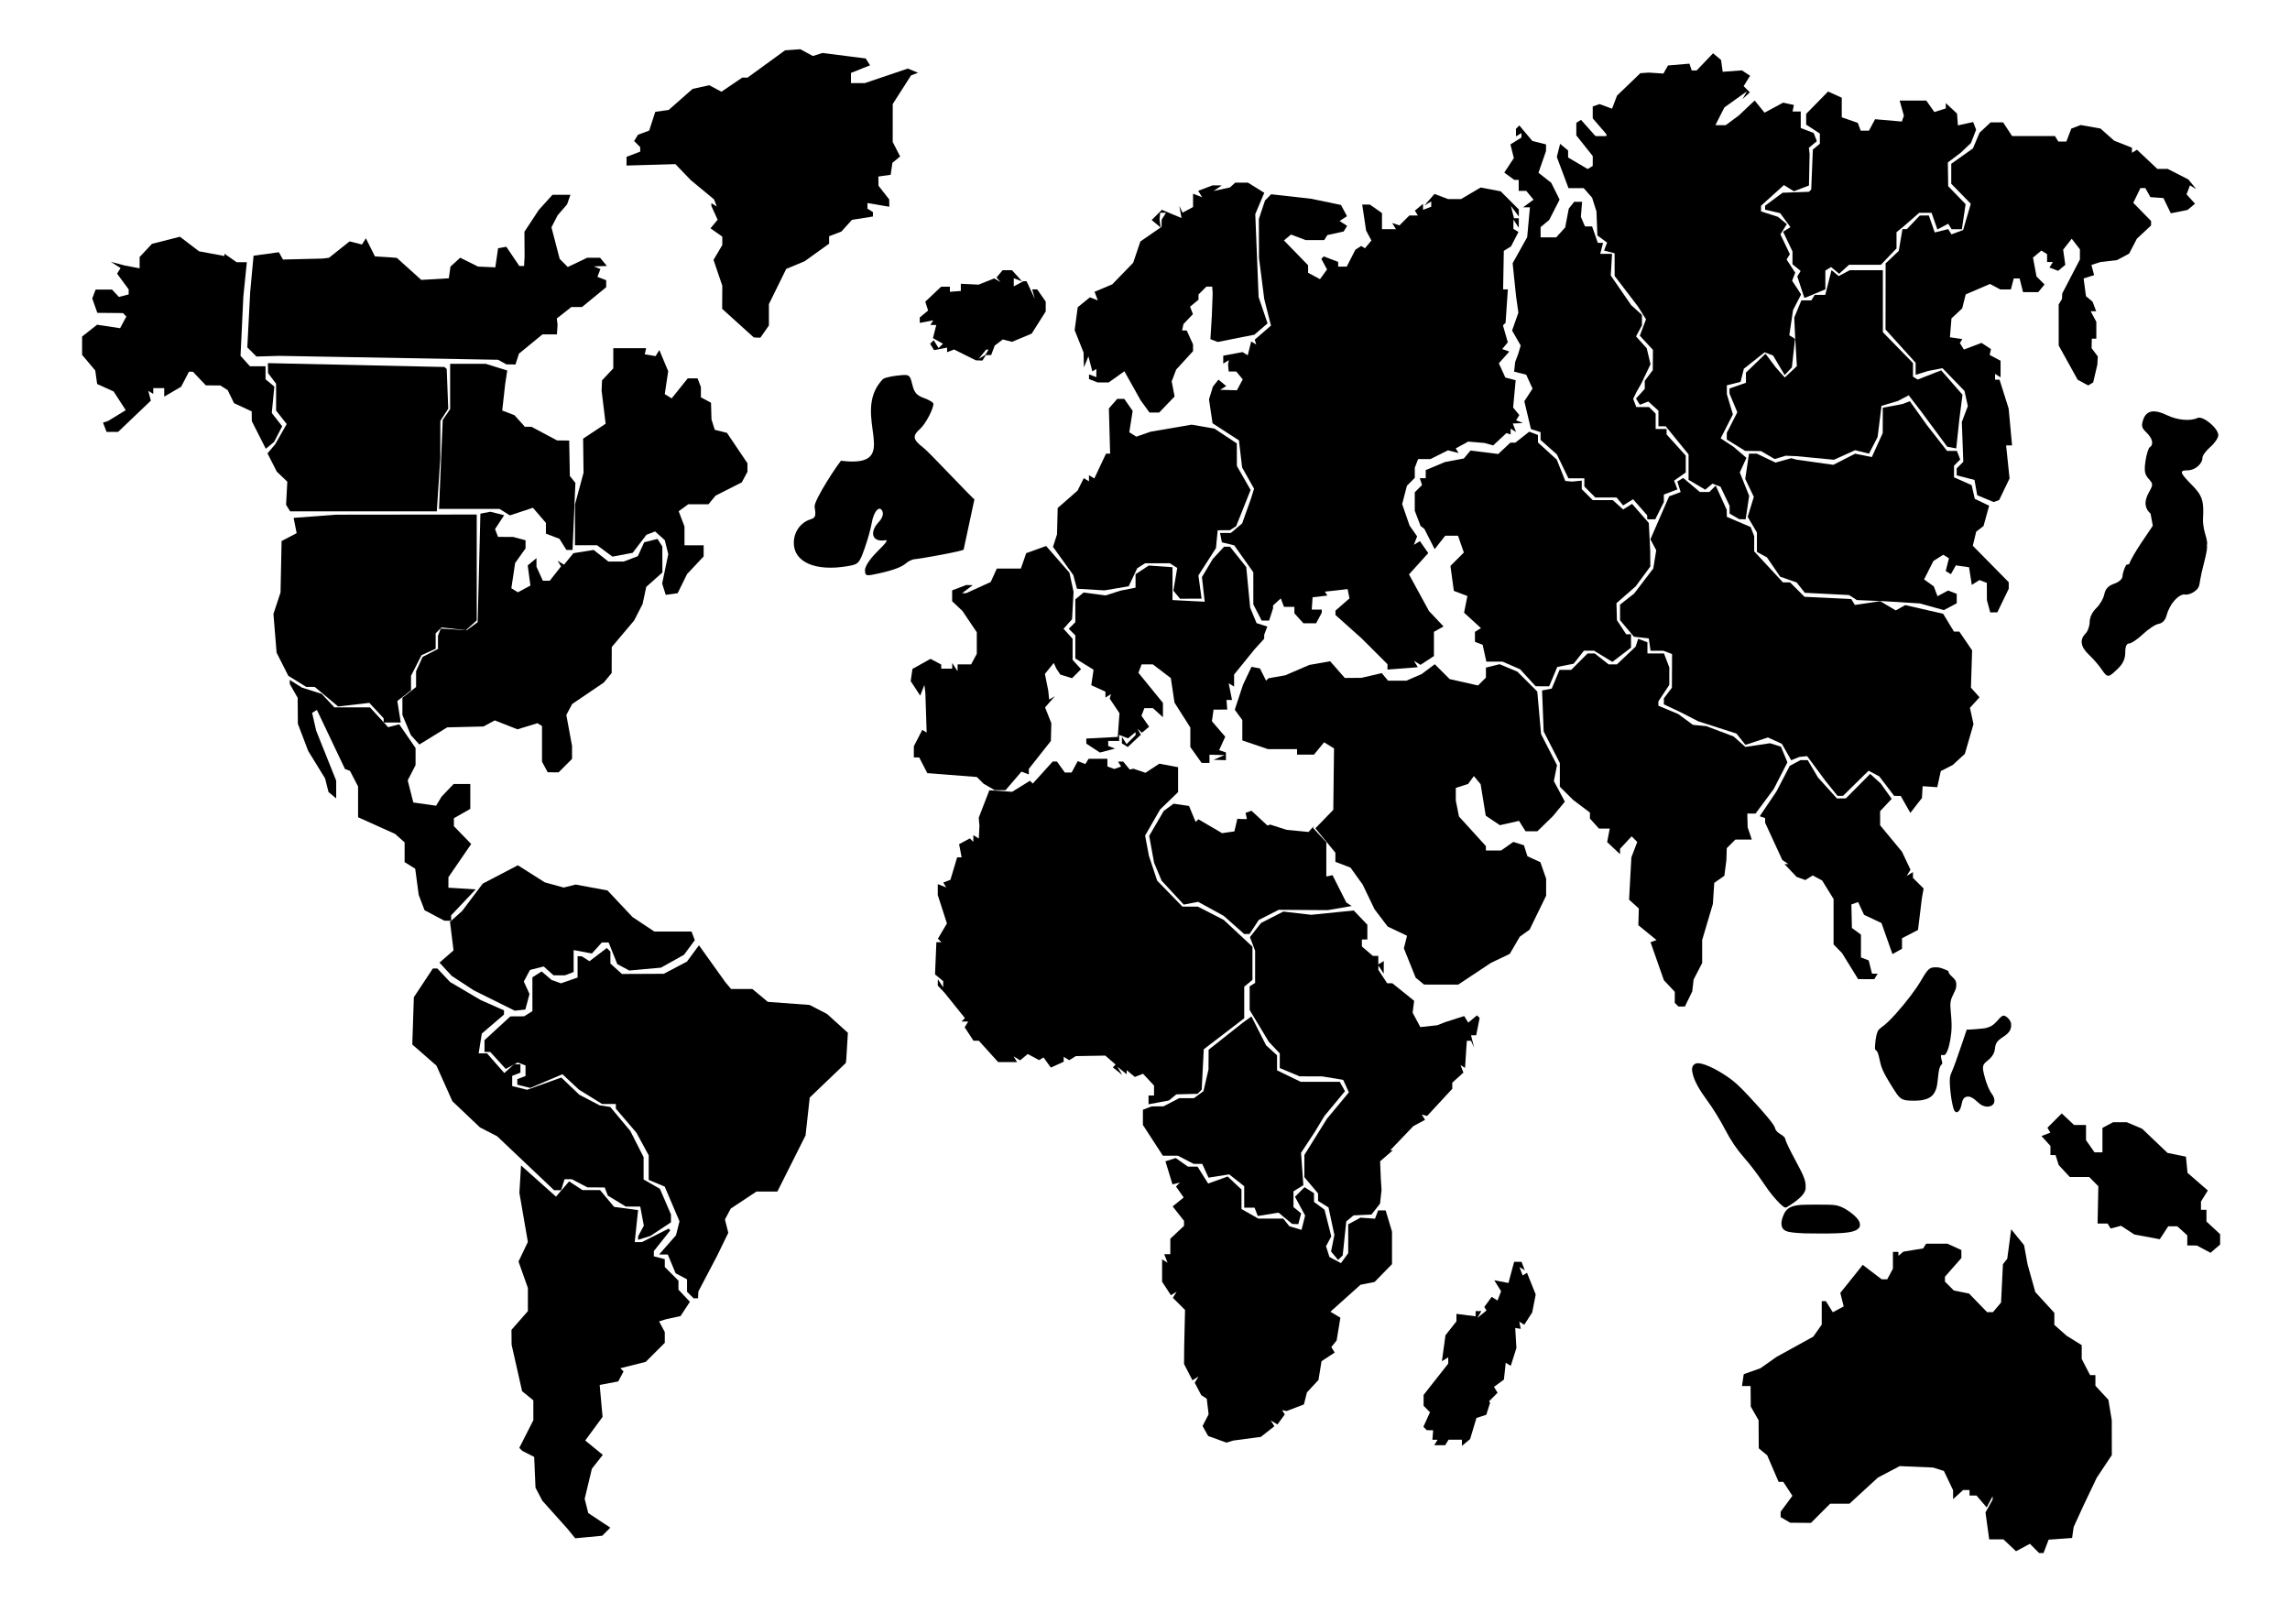 <?xml version="1.0" encoding="UTF-8" standalone="no"?>
<!-- Created with Inkscape (http://www.inkscape.org/) -->

<svg
   width="221.352mm"
   height="156.952mm"
   viewBox="0 0 221.352 156.952"
   version="1.1"
   id="svg1"
   xml:space="preserve"
   sodipodi:docname="Mundi (3).svg"
   inkscape:version="1.3.2 (091e20e, 2023-11-25, custom)"
   xmlns:inkscape="http://www.inkscape.org/namespaces/inkscape"
   xmlns:sodipodi="http://sodipodi.sourceforge.net/DTD/sodipodi-0.dtd"
   xmlns="http://www.w3.org/2000/svg"
   xmlns:svg="http://www.w3.org/2000/svg"><sodipodi:namedview
     id="namedview1"
     pagecolor="#ffffff"
     bordercolor="#000000"
     borderopacity="0.25"
     inkscape:showpageshadow="2"
     inkscape:pageopacity="0.0"
     inkscape:pagecheckerboard="0"
     inkscape:deskcolor="#d1d1d1"
     inkscape:document-units="mm"
     inkscape:zoom="1.5089949"
     inkscape:cx="341.28678"
     inkscape:cy="199.80187"
     inkscape:window-width="1920"
     inkscape:window-height="1017"
     inkscape:window-x="-8"
     inkscape:window-y="-8"
     inkscape:window-maximized="1"
     inkscape:current-layer="layer1"
     showgrid="false" /><defs
     id="defs1" /><g
     id="layer1"
     transform="translate(-2.057,-23.783)"><path
       style="fill:#000000;stroke-width:0.265"
       d="m 69.316,149.283 h 0.212 l 0.017,-0.331 0.017,-0.331 0.903,-1.72 0.903,-1.72 0.543,-1.114 0.543,-1.114 -0.162,-0.647 -0.162,-0.647 0.281,-0.525 0.281,-0.525 1.242,-0.823 1.242,-0.823 h 1.011 1.011 l 1.362,-2.712 1.362,-2.712 0.202,-1.832 0.202,-1.832 1.745,-1.67 1.745,-1.67 0.023,-0.202 0.023,-0.202 0.076,-1.256 0.076,-1.256 -1.009,-0.911 -1.009,-0.911 -0.84,-0.435 -0.84,-0.435 -2.02,-0.149 -2.02,-0.149 -0.748,-0.622 -0.748,-0.622 H 73.752 72.724 l -0.278,-0.331 -0.278,-0.331 -1.274,-1.782 -1.274,-1.782 -0.582,0.788 -0.582,0.788 -1.118,0.589 -1.118,0.589 -2.022,0.009 -2.022,0.009 -0.558,-0.504 -0.558,-0.504 v -0.576 -0.576 l -0.175,-0.175 -0.175,-0.175 -0.837,0.638 -0.837,0.638 -0.377,-0.239 -0.377,-0.239 -0.198,-0.004 -0.198,-0.004 v 1.032 1.032 l -0.801,0.279 -0.801,0.279 -0.456,-0.161 -0.456,-0.161 -0.479,-0.412 -0.479,-0.412 -0.448,0.283 -0.448,0.283 v 1.634 1.634 l -0.397,0.251 -0.397,0.251 -0.667,0.004 -0.667,0.004 -1.251,1.149 -1.251,1.149 v 0.571 0.571 h 0.279 0.279 l 0.748,0.819 0.748,0.819 0.58,-0.311 0.58,-0.311 0.376,0.144 0.376,0.144 v 0.509 0.509 l -0.397,0.152 -0.397,0.152 v 0.268 0.268 l 0.624,0.157 0.624,0.157 1.558,-0.662 1.558,-0.661 0.794,0.743 0.794,0.743 1.119,0.693 1.119,0.693 h 0.667 0.667 v 0.227 0.227 l 0.994,1.162 0.994,1.162 0.594,1.094 0.594,1.094 v 1.189 1.189 l 0.774,0.321 0.774,0.321 0.714,1.68 0.714,1.68 -0.169,0.673 -0.169,0.673 -0.817,0.931 -0.817,0.931 h 0.421 0.421 l 0.378,0.905 0.378,0.905 0.552,0.295 0.552,0.295 v 0.599 0.599 l 0.318,0.318 0.318,0.318 z"
       id="path124" /><path
       style="fill:#000000;stroke-width:0.265"
       d="m 58.965,172.359 1.304,-0.125 0.39,-0.39 0.39,-0.39 -1.066,-0.706 -1.066,-0.706 -0.173,-0.689 -0.173,-0.689 0.349,-1.454 0.349,-1.454 0.527,-0.67 0.527,-0.67 -0.85,-0.694 -0.85,-0.694 0.839,-1.14 0.839,-1.14 -0.14,-1.546 -0.14,-1.546 0.896,-0.168 0.896,-0.168 0.258,-0.483 0.258,-0.483 -0.155,-0.155 -0.155,-0.155 1.229,-0.31 1.229,-0.31 0.919,-0.919 0.919,-0.919 v -0.52 -0.52 l -0.276,-0.516 -0.276,-0.516 0.342,-0.106 0.342,-0.106 0.695,-0.151 0.695,-0.151 0.452,-0.69 0.452,-0.69 -0.552,-0.587 -0.552,-0.587 v -0.434 -0.434 l -0.661,-0.661 -0.661,-0.661 v -0.378 -0.378 l -0.529,-0.138 -0.529,-0.138 v -0.253 -0.253 l 0.797,-1.003 0.797,-1.003 -0.083,-0.083 -0.083,-0.083 -1.289,0.652 -1.289,0.652 h -0.348 -0.348 l 0.162,-1.548 0.162,-1.548 -1.158,-0.154 -1.158,-0.154 -0.681,-0.812 -0.681,-0.812 h -0.85 -0.85 l -0.644,-0.422 -0.644,-0.422 -0.635,0.738 -0.635,0.738 -1.689,-1.506 -1.689,-1.506 -0.08,1.323 -0.08,1.323 0.41,2.373 0.41,2.373 -0.452,0.948 -0.452,0.948 0.453,1.277 0.453,1.277 v 1.12 1.12 l -0.794,0.904 -0.794,0.904 0.007,0.718 0.007,0.718 0.508,2.248 0.508,2.248 0.543,0.44 0.543,0.44 v 0.959 0.959 l -0.679,1.34 -0.679,1.34 0.145,0.145 0.145,0.145 0.574,0.291 0.574,0.291 0.064,1.486 0.064,1.486 0.329,0.63 0.329,0.63 1.22,1.362 1.22,1.362 0.369,0.454 0.369,0.454 z"
       id="path38" /><path
       style="fill:#000000;stroke-width:0.265"
       d="m 52.328,121.426 0.511,-0.056 0.2,-0.751 0.2,-0.751 -0.275,-0.604 -0.275,-0.604 0.299,-0.56 0.299,-0.56 0.664,-0.167 0.664,-0.167 0.473,0.428 0.473,0.428 h 0.553 0.553 l 0.419,-0.161 0.419,-0.161 v -1.059 -1.059 l 0.882,0.165 0.882,0.165 0.482,-0.533 0.482,-0.533 h 0.327 0.327 l 0.418,1.045 0.418,1.045 0.58,0.311 0.58,0.311 1.532,-0.139 1.532,-0.139 1.112,-0.621 1.112,-0.621 0.523,-0.707 0.523,-0.707 -0.16,-0.418 -0.16,-0.418 h -1.799 -1.799 l -1.054,-0.701 -1.054,-0.701 -1.206,-1.283 -1.206,-1.283 -1.541,-0.285 -1.541,-0.285 -0.576,0.145 -0.576,0.145 -0.919,-0.254 -0.919,-0.254 -1.297,-0.823 -1.297,-0.823 -1.697,0.886 -1.697,0.886 -0.996,1.323 -0.996,1.323 -0.587,0.525 -0.587,0.525 0.172,1.38 0.172,1.38 -0.68,0.591 -0.68,0.591 0.596,0.645 0.596,0.645 1.058,0.693 1.058,0.693 1.984,0.985 1.984,0.985 z"
       id="path301" /><path
       style="fill:#000000;stroke-width:0.265"
       d="m 64.329,143.442 0.592,-0.188 0.996,-0.659 0.996,-0.659 v -0.379 -0.379 l -0.534,-1.24 -0.534,-1.24 -0.789,-0.451 -0.789,-0.451 v -1.079 -1.079 l -0.641,-1.264 -0.641,-1.264 -0.971,-1.162 -0.971,-1.162 -0.516,-0.079 -0.516,-0.079 -0.982,-0.514 -0.982,-0.514 -0.868,-0.83 -0.868,-0.83 -1.654,0.593 -1.654,0.593 -0.719,-0.18 -0.719,-0.18 v -0.496 -0.496 l 0.397,-0.152 0.397,-0.152 v -0.405 -0.405 h -0.31 -0.31 l -0.468,0.424 -0.468,0.424 -0.837,-0.953 -0.837,-0.953 h -0.404 -0.404 l 0.155,-0.957 0.155,-0.957 1.07,-0.916 1.07,-0.916 v -0.204 -0.204 l -1.124,-0.498 -1.124,-0.498 -1.483,-0.873 -1.483,-0.873 -0.614,-0.654 -0.614,-0.654 h -0.216 -0.216 l -0.919,1.389 -0.919,1.389 -0.076,2.286 -0.076,2.286 1.168,1.021 1.168,1.021 0.77,1.72 0.77,1.72 1.333,1.266 1.333,1.265 0.83,0.428 0.83,0.428 2.751,2.606 2.751,2.606 h 0.34 0.34 l 0.168,-0.529 0.168,-0.529 h 0.349 0.349 l 0.758,0.395 0.758,0.395 0.832,0.002 0.832,0.002 0.152,0.395 0.152,0.395 0.869,0.53 0.869,0.53 0.698,0.001 0.698,0.001 0.173,0.922 0.173,0.922 -0.276,0.515 -0.276,0.515 v 0.168 0.168 z"
       id="path143" /><path
       style="fill:#000000;stroke-width:0.265"
       d="m 45.333,112.784 0.331,0.012 v -0.266 -0.266 l 1.189,-1.256 1.189,-1.256 -1.321,-0.08 -1.321,-0.08 v -0.507 -0.507 l 1.101,-1.605 1.101,-1.605 -0.837,-0.863 -0.837,-0.863 0.002,-0.384 0.002,-0.384 0.792,-0.451 0.792,-0.451 V 100.77 99.567 H 46.71 45.905 l -0.583,0.611 -0.583,0.611 -0.265,0.439 -0.265,0.439 -1.1,-0.156 -1.1,-0.156 -0.272,-1.072 -0.272,-1.072 0.38,-0.735 0.38,-0.735 v -0.825 -0.825 l -0.79,-1.148 -0.79,-1.148 -0.535,0.14 -0.535,0.14 -0.877,-0.957 -0.877,-0.957 h -1.721 -1.721 l -0.614,-0.654 -0.614,-0.654 -0.953,-0.302 -0.953,-0.302 -0.595,-0.373 -0.595,-0.373 0.009,0.205 0.009,0.205 0.378,0.661 0.378,0.661 0.009,1.254 0.009,1.254 0.499,1.314 0.499,1.314 0.817,1.327 0.817,1.327 0.165,0.658 0.165,0.658 0.371,0.308 0.371,0.308 v -0.859 -0.859 l -0.967,-2.414 -0.967,-2.414 -0.196,-0.861 -0.196,-0.861 0.231,-0.143 0.231,-0.143 1.357,2.856 1.357,2.856 0.242,0.09 0.242,0.09 0.391,0.757 0.391,0.757 v 1.485 1.485 l 1.786,0.804 1.786,0.804 0.463,0.411 0.463,0.411 v 0.954 0.954 l 0.512,0.32 0.512,0.32 0.169,1.265 0.169,1.265 0.283,0.74 0.283,0.74 0.955,0.505 0.955,0.505 z"
       id="path311" /><path
       style="fill:#000000;stroke-width:0.265"
       d="m 39.966,93.625 h 0.828 l -0.166,-1.039 -0.166,-1.039 0.662,-0.52 0.662,-0.52 v -0.7 -0.7 l 0.508,-0.996 0.508,-0.996 0.683,-0.311 0.683,-0.311 v -0.747 -0.747 l 0.283,-0.283 0.283,-0.283 1.179,0.133 1.179,0.133 0.523,-0.473 0.523,-0.473 v -5.117 -5.117 l -6.813,0.008 -6.813,0.008 -2.037,0.155 -2.037,0.155 0.147,0.737 0.147,0.737 -0.728,0.381 -0.728,0.381 -0.051,2.486 -0.051,2.486 -0.343,1.036 -0.343,1.036 0.153,1.875 0.153,1.875 0.567,1.118 0.567,1.118 0.867,0.536 0.867,0.536 h 0.407 0.407 l 1.133,0.946 1.133,0.946 1.507,-0.175 1.507,-0.175 0.693,0.747 0.693,0.747 v 0.201 0.201 z"
       id="path461" /><path
       style="fill:#000000;stroke-width:0.265"
       d="m 37.19,73.212 h 7.088 l 0.171,-2.58 0.171,-2.58 0.001,-1.795 0.001,-1.795 0.381,-0.586 0.381,-0.586 -0.074,-1.92 -0.074,-1.92 -0.109,-0.096 -0.108,-0.096 -8.533,-0.186 -8.533,-0.186 0.008,0.482 0.008,0.482 0.388,0.514 0.388,0.514 v 1.297 1.297 l 0.512,0.651 0.512,0.651 -0.557,0.978 -0.557,0.978 -0.371,0.439 -0.371,0.439 0.45,0.884 0.45,0.884 0.507,0.484 0.507,0.484 -0.058,1.119 -0.058,1.119 0.195,0.315 0.195,0.315 z"
       id="path607" /><path
       style="fill:#000000;stroke-width:0.265"
       d="m 51.439,59.01 0.445,0.008 0.167,-0.525 0.167,-0.525 1.135,-0.93 1.135,-0.93 h 0.7 0.7 l 0.031,-0.463 0.031,-0.463 -0.037,-0.307 -0.037,-0.307 0.703,-0.553 0.703,-0.553 h 0.515 0.515 l 1.169,-0.958 1.169,-0.958 v -0.337 -0.337 l -0.424,-0.163 -0.424,-0.163 0.145,-0.378 0.145,-0.378 -0.316,-0.128 -0.316,-0.128 0.628,-0.021 0.628,-0.021 -0.329,-0.397 -0.329,-0.397 h -0.62 -0.62 l -0.94,0.448 -0.94,0.448 -0.391,-0.391 -0.391,-0.391 -0.398,-1.528 -0.398,-1.528 0.298,-0.579 0.298,-0.579 0.457,-0.529 0.457,-0.529 0.163,-0.463 0.163,-0.463 h -0.868 -0.868 l -0.659,0.728 -0.659,0.728 -0.697,1.058 -0.697,1.058 0.008,1.191 0.008,1.191 -0.025,0.463 -0.025,0.463 h -0.23 -0.23 l -0.629,-0.929 -0.629,-0.929 -0.397,0.072 -0.397,0.072 -0.134,0.923 -0.134,0.923 -0.838,-0.037 -0.838,-0.037 -0.857,-0.428 -0.857,-0.428 -0.471,0.426 -0.471,0.426 -0.081,0.568 -0.081,0.568 -1.331,0.078 -1.331,0.078 -1.183,-1.066 -1.183,-1.066 -0.397,-0.03 -0.397,-0.03 -0.661,-0.04 -0.661,-0.04 -0.437,-0.876 -0.437,-0.876 -0.187,0.302 -0.187,0.302 -0.6,-0.151 -0.6,-0.151 -0.995,0.791 -0.995,0.791 -0.294,0.038 -0.294,0.038 -1.931,0.048 -1.931,0.048 -0.197,-0.353 -0.197,-0.353 -1.224,0.168 -1.224,0.168 -0.163,1.753 -0.163,1.753 -0.139,2.677 -0.139,2.677 0.443,0.443 0.443,0.443 1.095,-0.032 1.095,-0.032 10.583,0.189 10.583,0.189 0.397,0.221 0.397,0.221 z"
       id="path696" /><path
       style="fill:#000000;stroke-width:0.265"
       d="m 28.151,66.831 0.4,-0.332 0.391,-0.756 0.391,-0.756 -0.503,-0.64 -0.503,-0.64 0.123,-1.279 0.123,-1.279 -0.425,-0.353 -0.425,-0.353 v -0.629 -0.629 H 26.969 26.217 l -0.455,-0.503 -0.455,-0.503 0.137,-2.871 0.137,-2.871 0.168,-1.654 0.168,-1.654 h -0.494 -0.494 l -0.588,-0.412 -0.588,-0.412 v 0.113 0.113 l -1.231,-0.23 -1.231,-0.23 -0.921,-0.703 -0.921,-0.703 -1.353,0.344 -1.353,0.344 -0.595,0.637 -0.595,0.637 v 0.546 0.546 L 14.824,49.582 14.096,49.444 l -0.661,-0.175 -0.661,-0.175 0.469,0.299 0.469,0.299 -0.169,0.273 -0.169,0.273 0.56,0.758 0.56,0.758 v 0.244 0.244 l -0.471,0.123 -0.471,0.123 -0.333,-0.357 -0.333,-0.357 h -0.792 -0.792 l -0.164,0.428 -0.164,0.428 0.246,0.697 0.246,0.697 1.238,0.011 1.238,0.011 0.165,0.165 0.165,0.165 -0.303,0.566 -0.303,0.566 -1.112,-0.167 -1.112,-0.167 -0.724,0.569 -0.724,0.569 v 0.887 0.887 l 0.635,0.755 0.635,0.755 0.092,0.654 0.092,0.654 0.794,0.358 0.794,0.358 0.588,0.907 0.588,0.907 -0.853,0.52 -0.853,0.52 -0.246,0.083 -0.246,0.083 0.172,0.447 0.172,0.447 h 0.557 0.557 l 1.584,-1.511 1.584,-1.511 -0.124,-0.474 -0.124,-0.474 0.24,0.148 0.24,0.148 v -0.28 -0.28 h 0.529 0.529 v 0.412 0.412 l 0.818,-0.478 0.818,-0.478 0.379,-0.728 0.379,-0.728 0.192,0.005 0.192,0.005 0.623,0.657 0.623,0.657 0.7,0.004 0.7,0.004 0.355,0.225 0.355,0.225 0.308,0.631 0.308,0.631 0.853,0.397 0.853,0.397 0.006,0.472 0.006,0.472 0.676,1.334 0.676,1.334 z"
       id="path638" /><path
       style="fill:#000000;stroke-width:0.265"
       d="m 66.985,81.207 0.573,-0.082 0.456,-0.926 0.456,-0.926 0.801,-0.853 0.801,-0.853 v -0.536 -0.536 h -0.926 -0.926 v -0.909 -0.909 l -0.28,-0.737 -0.28,-0.737 0.463,-0.339 0.463,-0.339 h 0.975 0.975 l 0.347,-0.418 0.347,-0.418 1.264,-0.64 1.264,-0.64 0.274,-0.512 0.274,-0.512 v -0.411 -0.411 l -0.99,-1.469 -0.99,-1.469 -0.589,-0.148 -0.589,-0.148 -0.159,-0.502 -0.159,-0.502 -0.023,-0.807 -0.023,-0.807 -0.489,-0.261 -0.489,-0.261 v -0.498 -0.498 l -0.161,-0.419 -0.161,-0.419 h -0.475 -0.475 l -0.777,0.968 -0.777,0.968 -0.333,-0.206 -0.333,-0.206 0.166,-1.107 0.166,-1.107 -0.428,-1.024 -0.428,-1.024 -0.182,0.295 -0.182,0.295 -0.523,-0.087 -0.523,-0.087 0.066,-0.296 0.066,-0.296 h -1.587 -1.587 v 0.975 0.975 l -0.543,0.578 -0.543,0.578 -0.022,0.497 -0.022,0.497 0.196,1.6 0.196,1.6 -1.089,0.721 -1.089,0.721 0.021,1.648 0.021,1.648 -0.415,1.534 -0.415,1.534 v 1.971 1.971 h 1.069 1.069 l 0.742,0.549 0.742,0.549 0.977,-0.183 0.977,-0.183 0.665,-0.872 0.665,-0.872 0.421,-0.162 0.421,-0.162 0.467,0.423 0.467,0.423 0.169,0.672 0.169,0.672 -0.296,1.424 -0.296,1.424 0.173,0.546 0.173,0.546 z"
       id="path524" /><path
       style="display:inline;fill:#000000;stroke-width:0.265"
       d="m 176.522,52.551 h 0.058 l 0.958,-0.4 0.958,-0.4 v -0.907 -0.907 l 0.276,-0.171 0.276,-0.171 0.39,0.324 0.39,0.324 0.479,-0.433 0.479,-0.433 h 1.538 1.538 l 0.756,-0.791 0.756,-0.791 v -0.786 -0.786 l 0.331,-0.267 0.331,-0.267 0.766,-0.669 0.766,-0.669 h 0.597 0.597 l 0.282,0.808 0.282,0.808 0.522,-0.279 0.522,-0.279 0.164,0.265 0.164,0.265 h 0.497 0.497 l 0.181,-1.21 0.181,-1.21 -0.843,-0.87 -0.843,-0.87 -0.016,-1.146 -0.016,-1.146 0.627,-0.475 0.627,-0.475 0.49,-0.466 0.49,-0.466 0.249,-0.641 0.249,-0.641 -0.143,-0.372 -0.143,-0.372 -0.737,0.162 -0.737,0.162 -0.043,-0.571 -0.043,-0.571 -0.543,-0.506 -0.543,-0.506 v 0.257 0.257 l -0.553,0.175 -0.553,0.175 -0.388,-0.554 -0.388,-0.554 h -1.289 -1.289 l 0.205,0.728 0.205,0.728 -0.099,0.286 -0.099,0.286 -1.293,-0.113 -1.293,-0.113 -0.297,0.554 -0.297,0.554 h -0.396 -0.396 l -0.145,-0.378 -0.145,-0.378 -0.773,-0.269 -0.773,-0.269 v -0.945 -0.945 l -0.661,-0.301 -0.661,-0.301 -1.059,1.08 -1.059,1.08 v 0.52 0.52 l 0.661,0.433 0.661,0.433 v 0.491 0.491 l -0.338,0.281 -0.338,0.281 -0.079,1.933 -0.079,1.933 -0.109,0.109 -0.109,0.109 -1.274,0.045 -1.274,0.045 -0.846,0.626 -0.846,0.626 v 0.194 0.194 l 0.728,0.167 0.728,0.167 0.497,0.677 0.497,0.677 -0.355,0.22 -0.355,0.22 0.453,0.951 0.453,0.951 v 0.62 0.62 l 0.394,0.327 0.394,0.327 -0.162,0.263 -0.162,0.263 0.34,1.03 0.34,1.03 z"
       id="path685" /><path
       style="display:inline;fill:#000000;stroke-width:0.265"
       d="m 113.636,63.663 h 0.467 l 0.745,-0.778 0.745,-0.778 -0.14,-0.73 -0.14,-0.73 0.216,-0.568 0.216,-0.568 0.816,-0.893 0.816,-0.893 V 57.399 57.074 l -0.307,-0.674 -0.307,-0.674 h -0.222 -0.222 l 0.066,-0.309 0.066,-0.309 0.457,-0.479 0.457,-0.479 -0.138,-0.36 -0.138,-0.36 0.409,-0.339 0.409,-0.339 V 52.5 52.248 l 0.378,-0.378 0.378,-0.378 h 0.283 0.283 l 0.022,0.331 0.022,0.331 -0.039,1.058 -0.039,1.058 -0.07,1.15 -0.07,1.15 0.353,0.135 0.353,0.135 1.773,-0.352 1.773,-0.352 0.636,-0.547 0.636,-0.547 -0.432,-1.271 -0.432,-1.271 -0.162,-4.009 -0.162,-4.009 0.436,-1.033 0.436,-1.033 -0.07,-0.039 -0.07,-0.039 -0.718,-0.449 -0.718,-0.449 h -0.618 -0.618 l -0.251,0.23 -0.251,0.23 -0.794,0.174 -0.794,0.174 0.397,-0.269 0.397,-0.269 -0.446,-0.004 -0.446,-0.004 -0.695,0.264 -0.695,0.264 0.192,0.31 0.192,0.31 -0.44,-0.169 -0.44,-0.169 v 0.644 0.644 l -0.508,0.272 -0.508,0.272 -0.157,-0.329 -0.157,-0.329 0.108,0.588 0.108,0.588 -0.95,-0.397 -0.95,-0.397 -0.493,0.493 -0.493,0.493 0.435,0.361 0.435,0.361 -0.055,-0.383 -0.055,-0.383 0.031,-0.331 0.031,-0.331 h 0.28 0.28 l -0.207,0.331 -0.207,0.331 -0.007,0.351 -0.007,0.351 -1.023,0.707 -1.023,0.707 -0.347,1.028 -0.347,1.028 -1.011,1.043 -1.011,1.043 -0.857,0.362 -0.857,0.362 0.159,0.414 0.159,0.415 -0.383,-0.147 -0.383,-0.147 -0.589,0.477 -0.589,0.477 -0.149,1.11 -0.149,1.11 0.43,1.075 0.43,1.075 0.019,0.722 0.019,0.722 0.216,-0.529 0.216,-0.529 0.191,0.726 0.191,0.726 0.192,-0.119 0.192,-0.119 v 0.397 0.397 l -0.353,-0.135 -0.353,-0.135 v 0.228 0.228 l 0.419,0.161 0.419,0.161 h 0.533 0.533 l 0.757,-0.539 0.757,-0.539 0.783,1.399 0.783,1.399 0.431,0.595 0.431,0.595 z"
       id="path621" /><path
       style="display:inline;fill:#000000;stroke-width:0.265"
       d="m 174.131,67.996 0.529,-0.161 0.529,0.022 0.529,0.022 1.804,0.173 1.804,0.173 1.024,-0.462 1.024,-0.462 0.67,0.168 0.67,0.168 0.416,-0.804 0.416,-0.804 0.188,-1.508 0.188,-1.508 0.793,-0.236 0.793,-0.236 0.522,-0.273 0.522,-0.273 0.59,0.767 0.59,0.767 1.27,1.716 1.27,1.716 0.437,0.084 0.437,0.084 0.149,-1.404 0.149,-1.404 0.154,-1.191 0.154,-1.191 -1.031,-1.18 -1.031,-1.18 -1.135,0.446 -1.135,0.446 -0.228,-0.141 -0.228,-0.141 v -0.657 -0.657 l -1.455,-1.49 -1.455,-1.49 V 52.901 49.905 h -1.605 -1.605 l -0.529,0.283 -0.529,0.283 -0.347,-0.288 -0.347,-0.288 -0.301,1.196 -0.301,1.196 h -0.51 -0.51 l -0.164,0.265 -0.164,0.265 h -0.481 -0.481 l -0.345,0.832 -0.345,0.832 0.038,0.822 0.038,0.822 0.088,1.526 0.088,1.526 -0.584,0.548 -0.584,0.548 -0.434,-0.487 -0.434,-0.487 -0.496,-0.661 -0.496,-0.661 -0.946,0.912 -0.946,0.912 v 0.491 0.491 l -0.794,0.277 -0.794,0.277 v 0.247 0.247 l 0.377,0.901 0.377,0.901 -0.509,0.998 -0.509,0.998 v 0.319 0.319 l 0.891,0.551 0.891,0.551 0.763,0.009 0.763,0.009 0.661,0.385 0.661,0.385 z"
       id="path593" /><path
       style="display:inline;fill:#000000;stroke-width:0.265"
       d="m 195.033,72.216 0.265,-0.098 0.502,-1.044 0.502,-1.044 -0.167,-1.596 -0.167,-1.596 h 0.288 0.288 l -0.165,-1.781 -0.165,-1.781 -0.44,-1.394 -0.44,-1.394 h -0.216 -0.216 v -0.28 -0.28 l 0.265,0.164 0.265,0.164 V 59.455 58.655 l -0.527,-0.282 -0.527,-0.282 0.064,-0.281 0.064,-0.281 -0.456,-0.301 -0.456,-0.301 -0.853,0.322 -0.853,0.322 -0.195,-0.315 -0.195,-0.315 0.119,-0.192 0.119,-0.192 -0.599,-0.085 -0.599,-0.085 0.074,-0.914 0.074,-0.914 0.518,-0.482 0.518,-0.482 0.17,-0.678 0.17,-0.678 1.175,-0.504 1.175,-0.504 0.492,0.264 0.492,0.264 h 0.516 0.516 l 0.138,-0.529 0.138,-0.529 h 0.284 0.284 l 0.166,0.661 0.166,0.661 h 0.733 0.733 l 0.306,-0.369 0.306,-0.369 -0.387,-0.387 -0.387,-0.387 -0.172,-0.915 -0.172,-0.915 0.406,-0.337 0.406,-0.337 0.276,0.171 0.276,0.171 v 0.381 0.381 h 0.28 0.28 l -0.165,0.266 -0.165,0.266 0.417,0.16 0.417,0.16 0.348,-0.289 0.348,-0.289 -0.104,-0.733 -0.104,-0.733 0.414,-0.529 0.414,-0.529 0.397,0.514 0.397,0.514 v 0.486 0.486 l -0.855,1.646 -0.855,1.646 -0.012,0.265 -0.012,0.265 -0.16,0.265 -0.16,0.265 0.001,1.984 0.001,1.984 0.918,1.658 0.918,1.658 0.51,0.273 0.51,0.273 0.239,-0.148 0.239,-0.148 0.201,-0.857 0.201,-0.857 0.022,-0.397 0.022,-0.397 -0.3,-0.397 -0.3,-0.397 0.009,-0.463 0.009,-0.463 h 0.22 0.22 v -0.811 -0.811 l -0.274,-0.512 -0.274,-0.512 h 0.266 0.266 l -0.174,-0.463 -0.174,-0.463 -0.319,-0.265 -0.319,-0.265 -0.114,-0.857 -0.114,-0.857 0.507,-0.161 0.507,-0.161 -0.129,-0.494 -0.129,-0.494 0.439,-0.139 0.439,-0.139 0.796,-0.093 0.796,-0.093 0.587,-0.314 0.587,-0.314 0.374,-0.72 0.374,-0.72 0.687,-0.641 0.687,-0.641 v -0.214 -0.214 l -0.86,-0.882 -0.86,-0.882 0.345,-0.711 0.345,-0.711 h 0.237 0.237 l 0.246,0.439 0.246,0.439 0.628,0.044 0.628,0.044 0.358,0.736 0.358,0.736 0.807,-0.161 0.807,-0.161 0.363,-0.301 0.363,-0.301 -0.41,-0.453 -0.41,-0.453 0.166,-0.434 0.166,-0.434 0.303,0.182 0.303,0.182 -0.379,-0.467 -0.379,-0.467 -0.999,-0.51 -0.999,-0.51 h -0.503 -0.503 l -0.984,-0.928 -0.984,-0.928 -0.243,0.15 -0.243,0.15 v -0.248 -0.248 l -0.86,-0.339 -0.86,-0.339 -0.661,-0.587 -0.661,-0.587 -0.957,-0.17 -0.957,-0.17 -0.453,0.174 -0.453,0.174 -0.238,0.625 -0.238,0.625 h -0.388 -0.388 l -0.164,-0.265 -0.164,-0.265 h -2.071 -2.071 l -0.433,-0.661 -0.433,-0.661 h -0.605 -0.605 l -0.534,0.497 -0.534,0.497 -0.32,0.76 -0.32,0.76 -1.049,0.745 -1.049,0.745 v 0.964 0.964 l 0.945,0.967 0.945,0.967 -0.37,1.27 -0.37,1.27 -0.566,0.209 -0.566,0.209 -0.157,-0.254 -0.157,-0.254 -0.649,0.163 -0.649,0.163 -0.287,-0.823 -0.287,-0.823 -0.437,0.005 -0.437,0.005 -0.623,0.657 -0.623,0.657 h -0.214 -0.214 l -0.178,1.052 -0.178,1.052 -0.635,0.602 -0.635,0.602 -0.005,3.196 -0.005,3.196 1.455,1.608 1.455,1.608 v 0.585 0.585 l 0.595,-0.188 0.595,-0.188 0.702,-0.134 0.702,-0.134 1.065,1.098 1.065,1.098 0.161,0.735 0.161,0.735 -0.291,0.766 -0.291,0.766 0.072,1.923 0.072,1.923 -0.32,0.32 -0.32,0.32 v 0.336 0.336 l 0.86,0.223 0.86,0.223 0.132,0.738 0.132,0.738 0.794,0.33 0.794,0.33 z"
       id="path567" /><path
       style="display:inline;fill:#000000;stroke-width:0.265"
       d="m 170.476,73.974 0.315,0.008 0.17,-1.132 0.17,-1.132 -0.453,-1.133 -0.453,-1.133 0.322,-0.706 0.322,-0.706 -0.626,-0.534 -0.626,-0.534 -0.62,-0.408 -0.62,-0.408 0.591,-1.159 0.591,-1.159 -0.293,-0.978 -0.293,-0.978 v -0.427 -0.427 l 0.664,-0.167 0.664,-0.167 0.159,-0.633 0.159,-0.633 1.004,-0.795 1.004,-0.795 0.411,0.158 0.411,0.158 0.557,0.944 0.557,0.944 0.349,-0.372 0.349,-0.372 0.152,-1.382 0.152,-1.382 -0.277,-0.171 -0.277,-0.171 0.183,-1.222 0.183,-1.222 0.388,-0.751 0.388,-0.751 -0.434,-0.663 -0.434,-0.663 0.149,-0.389 0.149,-0.389 -0.417,-0.636 -0.417,-0.636 0.159,-0.258 0.159,-0.258 -0.457,-0.958 -0.457,-0.958 0.308,-0.493 0.308,-0.493 -0.425,-0.353 -0.425,-0.353 -0.82,-0.265 -0.82,-0.265 v -0.272 -0.272 l 1.106,-0.999 1.106,-0.999 0.482,0.299 0.482,0.299 0.728,-0.278 0.728,-0.278 0.031,-1.528 0.031,-1.528 -0.035,-0.295 -0.035,-0.295 0.385,-0.319 0.385,-0.319 -0.153,-0.398 -0.153,-0.398 -0.625,-0.238 -0.625,-0.238 v -0.8 -0.8 h -0.397 -0.397 l 0.066,-0.315 0.066,-0.315 -0.519,-0.112 -0.519,-0.112 -0.9,0.485 -0.9,0.485 -0.477,-0.589 -0.477,-0.589 -0.773,0.729 -0.773,0.729 -0.626,0.463 -0.626,0.463 h -0.497 -0.497 l 0.097,-0.198 0.097,-0.198 0.337,-0.661 0.337,-0.661 1.09,-0.779 1.09,-0.779 -0.218,0.382 -0.218,0.382 0.356,-0.331 0.356,-0.331 -0.299,-0.299 -0.299,-0.299 0.312,-0.503 0.312,-0.503 -0.397,-0.26 -0.397,-0.26 -0.926,0.07 -0.926,0.07 -0.082,-0.576 -0.082,-0.576 -0.385,-0.319 -0.385,-0.319 -0.792,0.829 -0.792,0.829 h -0.24 -0.24 l -0.109,-0.328 -0.109,-0.328 -1.037,0.088 -1.037,0.088 -0.221,0.39 -0.221,0.39 -0.705,-0.046 -0.705,-0.046 -0.41,0.028 -0.41,0.028 -1.128,1.084 -1.128,1.084 -0.24,0.633 -0.24,0.633 -0.603,-0.223 -0.603,-0.223 -0.331,0.116 -0.331,0.116 2.6e-4,0.573 2.7e-4,0.573 0.661,0.769 0.661,0.769 v 0.091 0.091 h -0.527 -0.527 l -0.701,-0.786 -0.701,-0.786 -0.227,0.141 -0.227,0.141 v 0.609 0.609 l 0.794,0.999 0.794,0.999 v 0.477 0.477 l -0.244,0.151 -0.244,0.151 -0.946,-0.558 -0.946,-0.558 V 38.666 38.328 l -0.386,-0.32 -0.386,-0.32 -0.159,0.633 -0.159,0.633 0.564,1.507 0.564,1.507 h 0.734 0.734 l 0.407,0.463 0.407,0.463 0.21,0.661 0.21,0.661 0.046,1.166 0.046,1.166 0.469,0.343 0.469,0.343 -0.147,0.384 -0.147,0.384 0.511,0.134 0.511,0.134 v 1.094 1.094 l 1.124,1.471 1.124,1.471 0.393,0.624 0.393,0.624 -0.3,0.794 -0.3,0.794 0.635,0.685 0.635,0.685 -0.008,0.979 -0.008,0.979 -0.388,0.514 -0.388,0.514 v 0.392 0.392 l -0.423,0.467 -0.423,0.467 0.185,0.299 0.185,0.299 0.408,-0.157 0.408,-0.157 0.491,0.444 0.491,0.444 v 0.753 0.753 h 0.35 0.35 l 1.105,1.359 1.105,1.359 v 1.23 1.23 l 0.806,0.476 0.806,0.476 0.351,-0.291 0.351,-0.291 0.387,0.148 0.387,0.148 0.44,0.923 0.44,0.923 v 0.375 0.375 l 0.463,0.27 0.463,0.27 z"
       id="path538" /><path
       style="display:inline;fill:#000000;stroke-width:0.265"
       d="m 161.676,73.982 h 0.378 l 0.416,-0.834 0.416,-0.834 V 71.95 71.588 l 0.656,-0.25 0.656,-0.25 -0.162,-0.422 -0.162,-0.422 0.564,-0.395 0.564,-0.395 v -0.813 -0.813 l -0.926,-1.025 -0.926,-1.025 v -0.264 -0.264 h -0.529 -0.529 v -0.741 -0.741 l -0.318,-0.318 -0.318,-0.318 h -0.617 -0.617 l -0.152,-0.397 -0.152,-0.397 0.159,-0.331 0.159,-0.331 0.228,-0.397 0.228,-0.397 0.452,-0.946 0.452,-0.946 -0.184,-0.774 -0.184,-0.774 -0.517,-0.57 -0.517,-0.57 0.287,-0.537 0.287,-0.537 V 54.726 54.22 l -0.519,-0.469 -0.519,-0.469 -0.988,-1.434 -0.988,-1.434 0.062,-1.048 0.062,-1.048 h -0.571 -0.571 l 0.138,-0.529 0.138,-0.529 h -0.254 -0.254 l -0.277,-0.794 -0.277,-0.794 h -0.343 -0.343 l -0.199,-0.463 -0.199,-0.463 0.058,-0.728 0.058,-0.728 h -0.384 -0.384 l -0.26,0.331 -0.26,0.331 -0.173,0.909 -0.173,0.909 -0.435,0.48 -0.435,0.48 h -0.753 -0.753 v -0.497 -0.497 l 0.416,-0.345 0.416,-0.345 0.502,-0.984 0.502,-0.984 -0.405,-0.813 -0.405,-0.813 -0.616,-0.484 -0.616,-0.484 0.363,-1.044 0.363,-1.044 0.004,-0.326 0.004,-0.326 -0.662,-0.166 -0.662,-0.166 -0.631,-0.75 -0.631,-0.75 -0.162,0.162 -0.162,0.162 v 0.368 0.368 l 0.265,-0.164 0.265,-0.164 v 0.217 0.217 l -0.533,0.333 -0.533,0.333 0.165,0.659 0.165,0.659 -0.461,0.704 -0.461,0.704 0.482,0.353 0.482,0.353 h 0.214 0.214 v 0.529 0.529 h 0.364 0.364 l 0.353,0.426 0.353,0.426 -0.504,0.368 -0.504,0.368 h 0.33 0.33 l -0.134,1.446 -0.134,1.446 -0.702,1.258 -0.702,1.258 0.165,1.595 0.165,1.595 0.112,0.794 0.112,0.794 -0.304,0.864 -0.304,0.864 0.416,0.724 0.416,0.724 -0.118,0.397 -0.118,0.397 -0.148,0.397 -0.148,0.397 -0.052,0.469 -0.052,0.469 0.584,0.147 0.584,0.147 0.307,0.674 0.307,0.674 -0.398,0.608 -0.398,0.608 0.32,1.346 0.32,1.346 0.466,0.148 0.466,0.148 v 0.377 0.377 l 0.789,0.703 0.789,0.703 0.557,1.151 0.557,1.151 h 0.77 0.77 v 0.397 0.397 l 0.529,0.529 0.529,0.529 h 1.026 1.026 l 0.32,0.385 0.32,0.385 0.479,-0.299 0.479,-0.299 0.68,0.774 0.68,0.774 0.008,0.198 0.008,0.198 z"
       id="path532" /><path
       style="display:inline;fill:#000000;stroke-width:0.265"
       d="m 117.162,81.655 h 1.042 l -0.155,-1.124 -0.155,-1.124 0.85,-1.323 0.85,-1.323 0.037,-0.397 0.037,-0.397 0.045,-0.463 0.045,-0.463 0.595,-0.004 0.595,-0.004 0.298,-0.194 0.298,-0.194 0.698,-1.751 0.698,-1.751 -0.663,-1.159 -0.663,-1.159 -0.003,-1.089 -0.003,-1.089 -1.079,-0.714 -1.079,-0.714 -1.104,-0.193 -1.104,-0.193 -1.984,0.34 -1.984,0.34 -0.69,0.24 -0.69,0.24 -0.341,-0.211 -0.341,-0.211 0.165,-1.034 0.165,-1.034 -0.407,-0.581 -0.407,-0.581 h -0.341 -0.341 l -0.402,0.463 -0.402,0.463 0.06,2.183 0.06,2.183 h -0.199 -0.199 l -0.565,1.202 -0.565,1.202 -0.258,-0.159 -0.258,-0.159 v 0.296 0.296 l -0.251,-0.155 -0.251,-0.155 -0.3,0.603 -0.3,0.603 -0.961,0.842 -0.961,0.842 -0.033,1.275 -0.033,1.275 -0.194,0.602 -0.194,0.602 0.983,1.368 0.983,1.368 0.176,0.657 0.176,0.657 1.33,0.079 1.33,0.079 1.17,-0.199 1.17,-0.199 0.413,-0.872 0.413,-0.872 0.381,-0.241 0.381,-0.241 h 1.191 1.191 l 0.36,0.228 0.36,0.228 -0.186,1.1 -0.186,1.1 0.322,0.388 0.322,0.388 z"
       id="path498" /><path
       style="display:inline;fill:#000000;stroke-width:0.265"
       d="m 194.775,82.978 h 0.342 l 0.553,-1.142 0.553,-1.142 v -0.315 -0.315 l -1.737,-1.763 -1.737,-1.763 0.164,-0.682 0.164,-0.682 0.354,-0.273 0.354,-0.273 0.271,-0.98 0.271,-0.98 -0.694,-0.334 -0.694,-0.334 -0.151,-0.661 -0.151,-0.661 -0.853,-0.378 -0.853,-0.378 v -0.561 -0.561 l 0.3,-0.3 0.3,-0.3 -0.159,-0.415 -0.159,-0.415 h -0.477 -0.477 l -0.981,-1.257 -0.981,-1.257 -0.817,-1.146 -0.817,-1.146 -0.361,0.138 -0.361,0.138 -0.945,0.177 -0.945,0.177 -0.006,1.227 -0.006,1.227 -0.525,1.157 -0.525,1.157 -0.809,-0.162 -0.809,-0.162 -1.054,0.538 -1.054,0.538 -1.773,-0.25 -1.773,-0.25 -0.265,-0.07 -0.265,-0.07 -0.756,0.211 -0.756,0.211 -0.907,-0.433 -0.907,-0.433 h -0.372 -0.372 l -0.183,1.221 -0.183,1.221 0.415,0.87 0.415,0.87 -0.297,0.966 -0.297,0.966 0.446,0.754 0.446,0.754 v 0.942 0.942 l 0.485,0.26 0.485,0.26 0.639,0.936 0.639,0.936 0.794,0.276 0.794,0.276 0.397,0.502 0.397,0.502 2.136,0.108 2.136,0.108 0.377,0.243 0.377,0.243 1.323,0.056 1.323,0.056 1.72,0.107 1.72,0.107 1.167,0.323 1.167,0.323 0.619,-0.331 0.619,-0.331 v -0.456 -0.456 l -0.416,-0.16 -0.416,-0.16 -0.514,0.275 -0.514,0.275 -0.177,-0.474 -0.177,-0.474 -0.471,-0.339 -0.471,-0.339 0.453,-0.892 0.453,-0.892 0.474,-0.299 0.474,-0.299 0.275,0.17 0.275,0.17 -0.155,0.616 -0.155,0.616 0.249,0.154 0.249,0.154 0.239,-0.426 0.239,-0.426 0.638,0.09 0.638,0.09 0.132,0.853 0.132,0.853 0.373,-0.233 0.373,-0.233 0.355,0.136 0.355,0.136 0.004,0.832 0.004,0.832 0.16,0.595 0.16,0.595 z"
       id="path485" /><path
       style="display:inline;fill:#000000;stroke-width:0.265"
       d="m 137.42,88.413 1.257,-0.097 0.214,-0.023 0.214,-0.023 -0.189,-0.305 -0.189,-0.305 0.317,0.196 0.317,0.196 0.65,-0.426 0.65,-0.426 v -1.171 -1.171 l 0.463,-0.26 0.463,-0.26 -0.703,-0.746 -0.703,-0.746 -0.965,-1.769 -0.965,-1.769 0.931,-1.031 0.931,-1.031 -0.405,-0.578 -0.405,-0.578 -0.291,0.18 -0.291,0.18 0.157,-0.41 0.157,-0.41 -0.365,-0.521 -0.365,-0.521 -0.358,-1.038 -0.358,-1.038 0.23,-0.888 0.23,-0.888 0.38,-0.38 0.38,-0.38 v -0.489 -0.489 l 0.161,-0.419 0.161,-0.419 h 0.593 0.593 l 0.85,-0.424 0.85,-0.424 0.514,0.135 0.514,0.135 -0.14,-0.227 -0.14,-0.227 0.603,-0.329 0.603,-0.329 0.794,0.067 0.794,0.067 0.412,0.118 0.412,0.118 0.642,-0.597 0.642,-0.597 0.204,0.066 0.204,0.066 V 65.5 65.219 l 0.262,0.162 0.262,0.162 -0.158,-0.411 -0.158,-0.411 0.491,-0.021 0.491,-0.021 -0.332,-0.134 -0.332,-0.134 0.157,-0.254 0.157,-0.254 -0.3,-0.362 -0.3,-0.362 0.123,-1.321 0.123,-1.321 -0.5,-0.131 -0.5,-0.131 -0.313,-0.687 -0.313,-0.687 0.505,-0.569 0.505,-0.569 -0.342,-0.119 -0.342,-0.119 0.27,-0.326 0.27,-0.326 -0.235,-0.819 -0.235,-0.819 0.128,-0.128 0.128,-0.128 0.109,-1.612 0.109,-1.612 h -0.229 -0.229 l 0.034,-1.862 0.034,-1.862 0.348,-0.215 0.348,-0.215 0.361,-0.697 0.361,-0.697 -0.247,-0.152 -0.247,-0.152 0.004,-0.447 0.004,-0.447 0.256,0.397 0.256,0.397 0.004,-0.463 0.004,-0.463 h -0.234 -0.234 l -0.15,-0.595 -0.15,-0.595 0.384,0.514 0.384,0.514 v -0.342 -0.342 l -0.879,-0.879 -0.879,-0.879 -0.969,-0.182 -0.969,-0.182 -0.945,0.558 -0.945,0.558 h -0.629 -0.629 l -0.653,-0.248 -0.653,-0.248 -0.489,0.558 -0.489,0.558 0.331,-0.193 0.331,-0.193 v 0.252 0.252 l -0.397,0.152 -0.397,0.152 v -0.289 -0.289 l -0.394,0.327 -0.394,0.327 0.145,0.235 0.145,0.235 h -0.412 -0.412 l -0.48,0.48 -0.48,0.48 -0.351,-0.117 -0.351,-0.117 0.185,0.299 0.185,0.299 h -0.677 -0.677 v -0.779 -0.779 l -0.588,-0.412 -0.588,-0.412 h -0.368 -0.368 l 0.188,1.257 0.188,1.257 0.257,0.48 0.257,0.48 -0.313,0.377 -0.313,0.377 -0.181,-0.112 -0.181,-0.112 -0.281,0.181 -0.281,0.181 -0.418,0.816 -0.418,0.816 h -0.413 -0.413 v -0.227 -0.227 l -0.698,-0.265 -0.698,-0.265 -0.117,0.117 -0.117,0.117 0.276,0.515 0.276,0.515 -0.341,0.467 -0.341,0.467 -0.574,-0.307 -0.574,-0.307 v -0.363 -0.363 l -1.168,-1.202 -1.168,-1.202 0.342,-0.284 0.342,-0.284 0.711,0.27 0.711,0.27 h 0.893 0.893 l 0.151,-0.244 0.151,-0.244 0.788,-0.173 0.788,-0.173 0.169,-0.274 0.169,-0.274 -0.365,-0.235 -0.365,-0.235 0.358,-0.231 0.358,-0.231 -0.291,-0.544 -0.291,-0.544 -1.43,-0.297 -1.43,-0.297 -1.944,-0.219 -1.944,-0.219 -0.296,0.299 -0.296,0.299 -0.299,0.899 -0.299,0.899 0.008,1.879 0.008,1.879 0.253,1.984 0.253,1.984 0.325,1.287 0.325,1.287 -0.785,0.679 -0.785,0.679 0.073,0.237 0.073,0.237 -0.243,-0.15 -0.243,-0.15 -0.168,0.67 -0.168,0.67 -0.252,-0.156 -0.252,-0.156 -0.931,0.175 -0.931,0.175 V 58.549 58.932 l 0.271,-0.168 0.271,-0.168 -0.038,0.218 -0.038,0.218 0.031,0.331 0.031,0.331 h 0.364 0.364 l 0.315,0.38 0.315,0.38 -0.283,0.528 -0.283,0.528 -0.81,-0.023 -0.81,-0.023 0.293,-0.181 0.293,-0.181 -0.374,-0.311 -0.374,-0.311 -0.267,0.334 -0.267,0.334 -0.191,0.621 -0.191,0.621 0.173,1.155 0.173,1.155 1.274,0.825 1.274,0.825 0.155,1.311 0.155,1.311 0.577,1.027 0.577,1.027 -0.151,0.485 -0.151,0.485 -0.425,1.191 -0.425,1.191 -0.548,0.463 -0.548,0.463 h -0.519 -0.519 l 0.087,0.451 0.087,0.451 0.595,0.144 0.595,0.144 0.925,1.303 0.925,1.303 v 1.554 1.554 l 0.404,0.781 0.404,0.781 h 0.359 0.359 l 0.192,-0.595 0.192,-0.595 -0.003,-0.132 -0.003,-0.132 0.375,-0.344 0.375,-0.344 0.157,0.41 0.157,0.41 h 0.501 0.501 v 0.31 0.31 l 0.438,0.484 0.438,0.484 h 0.611 0.611 l 0.274,-0.512 0.274,-0.512 v -0.15 -0.15 h -0.485 -0.485 l 0.042,-0.595 0.042,-0.595 0.712,-0.084 0.712,-0.084 -0.117,-0.19 -0.117,-0.19 0.444,-0.047 0.444,-0.047 0.653,-0.076 0.653,-0.076 0.091,0.45 0.091,0.45 -0.678,0.59 -0.678,0.59 v 0.211 0.211 l 1.257,1.125 1.257,1.125 1.257,1.253 1.257,1.253 v 0.26 0.26 z"
       id="path433" /><path
       style="display:inline;fill:#000000;stroke-width:0.265"
       d="m 151.148,90.122 h 0.653 l 0.39,-0.934 0.39,-0.934 0.795,-0.159 0.795,-0.159 0.493,-0.627 0.493,-0.627 0.491,0.001 0.491,10e-4 0.886,0.54 0.886,0.54 0.9,-0.687 0.9,-0.687 v -0.648 -0.648 h -0.234 -0.234 l -0.446,-0.68 -0.446,-0.68 -0.023,-0.823 -0.023,-0.823 0.929,-0.812 0.929,-0.812 0.708,-0.962 0.708,-0.962 -0.006,-0.758 -0.006,-0.758 -0.068,-1.345 -0.068,-1.345 -0.81,-0.923 -0.81,-0.923 -0.431,0.272 -0.431,0.272 -0.499,-0.452 -0.499,-0.452 h -0.971 -0.971 l -0.529,-0.529 -0.529,-0.529 v -0.414 -0.414 l -0.463,0.047 -0.463,0.047 -0.333,-0.03 -0.333,-0.03 -0.413,-1.033 -0.413,-1.033 -0.908,-0.826 -0.908,-0.826 v -0.362 -0.362 l -0.42,-0.161 -0.42,-0.161 -0.674,0.53 -0.674,0.53 h -0.24 -0.24 l -0.584,0.549 -0.584,0.549 -1.345,-0.166 -1.345,-0.166 -0.318,0.383 -0.318,0.383 -0.91,0.171 -0.91,0.171 -0.933,0.39 -0.933,0.39 v 0.393 0.393 h -0.287 -0.287 l 0.109,0.328 0.109,0.328 -0.352,0.352 -0.352,0.352 v 0.89 0.89 l 0.281,0.739 0.281,0.739 0.182,0.138 0.182,0.138 0.499,0.982 0.499,0.982 0.512,-0.651 0.512,-0.651 h 0.616 0.616 l 0.283,0.813 0.283,0.813 -0.648,0.648 -0.648,0.648 0.165,1.206 0.165,1.206 0.655,0.249 0.655,0.249 -0.161,0.806 -0.161,0.806 0.816,0.745 0.816,0.745 -0.29,0.179 -0.29,0.179 v 0.485 0.485 l 0.372,0.143 0.372,0.143 0.178,0.812 0.178,0.812 h 0.781 0.781 l 0.851,0.37 0.851,0.37 0.75,0.821 0.75,0.821 z"
       id="path413" /><path
       style="display:inline;fill:#000000;stroke-width:0.265"
       d="m 118.586,97.53 h 0.379 v -0.397 -0.397 l 0.728,0.019 0.728,0.019 -0.529,0.227 -0.529,0.227 0.595,0.019 0.595,0.019 v -0.375 -0.375 l -0.328,-0.109 -0.328,-0.109 0.296,-0.65 0.296,-0.65 -0.644,-0.749 -0.644,-0.749 0.08,-0.56 0.08,-0.56 0.661,-0.004 0.661,-0.004 -0.037,-0.463 -0.037,-0.463 h 0.268 0.268 l -0.161,-0.807 -0.161,-0.807 0.261,0.161 0.261,0.161 v -0.584 -0.584 l 0.988,-1.218 0.988,-1.218 0.467,-0.513 0.467,-0.513 v -0.193 -0.193 l 0.151,-0.395 0.151,-0.395 -0.52,-0.165 -0.52,-0.165 -0.311,-0.751 -0.311,-0.751 -0.187,-1.958 -0.187,-1.958 -0.787,-0.986 -0.787,-0.986 -0.285,-8e-6 -0.285,-8e-6 -0.548,0.595 -0.547,0.595 -0.523,0.874 -0.523,0.874 0.134,1.191 0.134,1.191 -1.557,-0.08 -1.557,-0.08 v -1.587 -1.587 l -1.146,-0.082 -1.146,-0.082 -0.64,0.419 -0.64,0.419 v 0.65 0.65 l -0.728,0.145 -0.728,0.145 -0.723,0.232 -0.723,0.232 -1.06,-0.142 -1.06,-0.142 -0.399,0.331 -0.399,0.331 v 1.105 1.105 l -0.318,0.318 -0.318,0.318 0.318,0.318 0.318,0.318 v 1.116 1.116 l 0.881,0.545 0.881,0.545 -0.11,0.747 -0.11,0.747 0.684,0.312 0.684,0.312 v 0.286 0.286 l 0.271,-0.168 0.271,-0.168 -0.065,0.218 -0.065,0.218 0.472,0.706 0.472,0.706 -0.082,1.146 -0.082,1.146 -1.521,0.079 -1.521,0.079 v 0.245 0.245 l 0.66,0.432 0.66,0.432 0.73,-0.194 0.73,-0.194 -0.331,-0.122 -0.331,-0.122 v -0.243 -0.243 h 0.529 0.529 v -0.293 -0.293 l 0.43,0.165 0.43,0.165 0.363,-0.302 0.363,-0.302 v 0.146 0.146 l -0.435,0.435 -0.435,0.435 -0.222,-0.35 -0.222,-0.35 -0.004,0.315 -0.004,0.315 0.284,0.176 0.284,0.176 0.634,-0.595 0.634,-0.595 -0.167,-0.292 -0.167,-0.292 0.217,0.196 0.217,0.196 0.35,-0.291 0.35,-0.291 -0.372,-0.531 -0.372,-0.531 0.141,-0.366 0.141,-0.366 h 0.414 0.414 l 0.484,0.438 0.484,0.438 v -0.692 -0.692 l -1.186,-1.456 -1.186,-1.456 0.156,-0.406 0.156,-0.406 h 0.542 0.542 l 0.869,0.663 0.869,0.663 0.177,1.184 0.177,1.184 0.765,1.206 0.765,1.206 v 0.942 0.942 l 0.547,0.768 0.547,0.768 z"
       id="path370" /><path
       style="display:inline;fill:#000000;stroke-width:0.265"
       d="m 98.724,100.162 0.529,0.002 0.77,-0.896 0.77,-0.896 0.355,0.136 0.355,0.136 v -0.269 -0.269 l 1.066,-1.349 1.066,-1.349 0.022,-0.857 0.022,-0.857 -0.302,-0.765 -0.302,-0.765 0.471,-0.538 0.471,-0.538 -0.274,0.158 -0.274,0.158 -0.046,-0.444 -0.046,-0.444 -0.16,-0.794 -0.16,-0.794 0.43,-0.529 0.43,-0.529 0.12,0.265 0.12,0.265 0.194,0.295 0.194,0.295 0.567,0.177 0.567,0.177 0.437,-0.437 0.437,-0.437 -0.409,-0.452 -0.409,-0.452 v -1.017 -1.017 l -0.438,-0.484 -0.438,-0.484 0.412,-0.463 0.412,-0.463 0.072,-1.323 0.072,-1.323 -0.2,-0.926 -0.2,-0.926 -1.126,-1.29 -1.126,-1.29 -0.961,0.348 -0.961,0.348 -0.259,0.744 -0.259,0.744 h -1.162 -1.162 l -0.296,0.65 -0.296,0.65 -1.187,0.541 -1.187,0.541 h -0.197 -0.197 l 0.514,-0.388 0.514,-0.388 -0.314,-0.008 -0.314,-0.008 -0.679,0.258 -0.679,0.258 v 0.525 0.525 l 0.499,0.473 0.499,0.473 0.692,1.029 0.692,1.029 v 1.039 1.039 l -0.274,0.512 -0.274,0.512 h -0.652 -0.652 l -0.004,0.331 -0.004,0.331 -0.256,-0.397 -0.256,-0.397 -0.004,0.274 -0.004,0.274 h -0.529 -0.529 v -0.199 -0.199 l -0.516,-0.276 -0.516,-0.276 -0.873,0.486 -0.873,0.486 -0.087,0.589 -0.086,0.589 0.46,0.702 0.46,0.702 0.203,-0.519 0.203,-0.519 0.047,0.397 0.047,0.397 0.062,1.908 0.062,1.908 -0.211,-0.13 -0.211,-0.13 -0.408,0.789 -0.408,0.789 v 0.542 0.542 h 0.258 0.258 l 0.392,0.759 0.392,0.759 2.394,0.187 2.394,0.187 0.33,0.328 0.33,0.328 0.529,0.306 0.529,0.306 z"
       id="path342" /><path
       style="display:inline;fill:#000000;stroke-width:0.265"
       d="m 187.27,101.638 0.562,-0.714 0.034,-0.572 0.034,-0.572 0.706,0.048 0.706,0.048 0.171,-0.777 0.171,-0.777 0.574,-0.295 0.574,-0.295 0.588,-0.535 0.588,-0.535 0.419,-1.443 0.419,-1.443 -0.172,-0.785 -0.172,-0.785 0.463,-0.511 0.463,-0.511 -0.414,-0.463 -0.414,-0.463 0.055,-1.803 0.056,-1.803 -0.618,-0.909 -0.618,-0.909 h -0.259 -0.259 l -0.522,-0.86 -0.522,-0.86 -1.832,-0.42 -1.832,-0.42 -0.458,0.257 -0.458,0.257 -0.757,-0.447 -0.757,-0.447 -1.218,0.183 -1.218,0.183 -0.176,-0.284 -0.176,-0.284 -2.26,-0.11 -2.26,-0.11 -0.699,-0.699 -0.699,-0.699 -0.343,0.002 -0.343,0.002 -1.389,-1.5 -1.389,-1.5 v -0.73 -0.73 l -0.17,-0.444 -0.171,-0.444 -1.152,-0.494 -1.152,-0.494 -0.006,-0.34 -0.006,-0.34 -0.531,-1.17 -0.531,-1.17 -0.31,0.31 -0.31,0.31 h -0.456 -0.456 l -0.809,-0.68 -0.809,-0.68 -0.281,0.174 -0.281,0.174 0.161,0.509 0.161,0.509 -0.559,0.207 -0.559,0.207 -0.904,2.078 -0.904,2.078 0.282,0.527 0.282,0.527 -0.143,0.882 -0.143,0.882 -0.925,1.211 -0.925,1.211 -0.681,0.535 -0.681,0.535 v 0.754 0.754 l 0.671,0.797 0.671,0.797 0.718,0.083 0.718,0.083 0.085,0.595 0.085,0.595 h 0.621 0.621 l 0.419,0.161 0.419,0.161 -0.008,1.625 -0.008,1.625 -0.388,0.514 -0.388,0.514 v 0.291 0.291 l 0.86,0.407 0.86,0.407 0.794,0.41 0.794,0.41 1.852,0.596 1.852,0.596 0.437,0.546 0.437,0.546 1.085,-0.358 1.085,-0.358 0.674,0.307 0.674,0.307 0.451,0.794 0.451,0.794 0.397,-0.162 0.397,-0.162 0.374,-0.037 0.374,-0.037 0.881,1.191 0.881,1.191 0.585,0.728 0.585,0.728 h 0.268 0.268 l 1.235,-1.216 1.235,-1.216 0.519,0.278 0.519,0.278 0.716,0.939 0.716,0.939 0.317,0.002 0.317,0.002 0.468,0.822 0.468,0.822 z"
       id="path333" /><path
       style="display:inline;fill:#000000;stroke-width:0.265"
       d="m 182.444,118.432 h 0.784 l 0.164,-0.265 0.164,-0.265 h -0.275 -0.275 l -0.161,-0.642 -0.161,-0.642 -0.373,-0.143 -0.373,-0.143 v -1.104 -1.104 l -0.437,-0.32 -0.437,-0.32 -0.026,-1.138 -0.026,-1.138 0.327,-0.114 0.327,-0.114 0.285,0.616 0.285,0.616 0.843,0.397 0.843,0.397 0.531,1.502 0.531,1.502 0.461,-0.258 0.461,-0.258 v -0.509 -0.509 l 0.774,-0.4 0.774,-0.4 0.185,-1.525 0.185,-1.525 0.086,-0.476 0.086,-0.476 -0.516,-0.516 -0.516,-0.516 v -0.28 -0.28 l -0.305,0.189 -0.305,0.189 0.187,-0.303 0.187,-0.303 -0.413,-0.871 -0.413,-0.871 -1.056,-1.278 -1.056,-1.278 v -0.682 -0.682 l 0.559,-0.595 0.559,-0.595 -0.531,-0.745 -0.531,-0.745 -0.509,-0.46 -0.509,-0.46 -1.174,1.182 -1.174,1.182 -0.432,0.005 -0.432,0.005 -0.915,-1.013 -0.915,-1.013 -0.496,-0.839 -0.496,-0.839 h -0.357 -0.357 l -0.512,0.274 -0.512,0.274 -0.647,1.247 -0.647,1.247 -0.806,1.191 -0.806,1.191 0.262,0.088 0.262,0.088 v 0.224 0.224 l 0.831,1.804 0.831,1.804 0.293,0.194 0.293,0.194 -0.186,0.004 -0.186,0.004 0.583,0.615 0.583,0.615 0.421,0.154 0.421,0.154 0.359,-0.222 0.359,-0.222 0.454,0.243 0.454,0.243 0.553,0.894 0.553,0.894 v 2.196 2.196 l 0.409,0.419 0.409,0.419 0.776,1.257 0.776,1.257 z"
       id="path210" /><path
       style="display:inline;fill:#000000;stroke-width:0.265"
       d="m 141.354,118.961 h 1.651 l 1.583,-1.052 1.583,-1.052 0.91,-0.434 0.91,-0.434 0.484,-0.83 0.484,-0.83 0.475,-0.342 0.475,-0.342 0.799,-1.639 0.799,-1.639 v -0.824 -0.824 l -0.278,-0.797 -0.278,-0.797 -0.625,-0.285 -0.625,-0.285 -0.169,-0.532 -0.169,-0.532 -0.513,-0.163 -0.513,-0.163 -0.591,0.414 -0.591,0.414 h -0.735 -0.735 v -0.212 -0.212 l -1.301,-1.43 -1.301,-1.43 -0.154,-0.772 -0.154,-0.772 v -0.611 -0.611 l 0.594,-0.189 0.594,-0.189 0.28,-0.382 0.28,-0.382 0.326,0.393 0.326,0.393 0.247,1.519 0.247,1.519 0.074,0.052 0.074,0.052 0.61,0.41 0.61,0.41 0.925,-0.209 0.925,-0.209 0.315,0.504 0.315,0.504 h 0.57 0.57 l 0.756,-0.736 0.756,-0.736 0.574,-0.697 0.574,-0.697 -0.532,-0.993 -0.532,-0.993 0.153,-0.767 0.153,-0.767 -0.771,-1.504 -0.771,-1.504 -0.183,-2.056 -0.183,-2.056 -0.961,-0.962 -0.961,-0.962 -0.862,-0.361 -0.862,-0.361 -0.659,0.165 -0.659,0.165 v 0.482 0.482 l -0.381,0.381 -0.381,0.381 -1.373,-0.309 -1.373,-0.309 -0.718,-0.718 -0.718,-0.718 -0.636,0.477 -0.636,0.477 -0.74,0.32 -0.74,0.32 h -0.881 -0.881 l -0.305,-0.367 -0.305,-0.367 -0.984,0.229 -0.984,0.229 -0.801,0.006 -0.801,0.006 -0.709,-0.808 -0.709,-0.808 -1.004,0.177 -1.004,0.177 -1.166,0.502 -1.166,0.502 -0.81,0.143 -0.81,0.143 -0.117,0.117 -0.117,0.117 -0.295,-0.591 -0.295,-0.591 -0.409,-0.079 -0.409,-0.079 -0.412,0.87 -0.412,0.87 -0.397,1.205 -0.397,1.205 0.365,0.499 0.365,0.499 v 0.983 0.983 l 1.238,0.422 1.238,0.422 h 1.408 1.408 v 0.265 0.265 h 0.817 0.817 l 0.489,-0.595 0.489,-0.595 0.48,0.295 0.48,0.295 -0.035,2.968 -0.035,2.968 -0.866,0.893 -0.866,0.893 0.967,1.18 0.967,1.18 v 0.441 0.441 l 0.728,0.277 0.728,0.277 0.592,0.824 0.592,0.824 0.572,1.191 0.572,1.191 0.635,0.836 0.635,0.836 0.936,0.444 0.936,0.444 -0.153,0.609 -0.153,0.609 0.57,1.419 0.57,1.419 0.404,0.331 0.404,0.331 z"
       id="path193" /><path
       style="display:inline;fill:#000000;stroke-width:0.265"
       d="m 164.607,121.078 h 0.31 l 0.357,-0.728 0.357,-0.728 0.065,-0.575 0.065,-0.575 0.414,-0.801 0.414,-0.801 v -1.109 -1.109 l 0.518,-1.748 0.518,-1.748 0.066,-1.016 0.066,-1.016 0.488,-0.342 0.488,-0.342 0.099,-0.759 0.099,-0.758 0.018,-0.576 0.018,-0.576 0.416,-0.416 0.416,-0.416 h 0.793 0.793 l -0.2,-0.595 -0.2,-0.595 -0.016,-0.661 -0.016,-0.661 h 0.397 0.397 l 0.882,-1.191 0.882,-1.191 0.659,-1.287 0.659,-1.287 -0.313,-0.755 -0.313,-0.755 -0.527,-0.167 -0.527,-0.167 -1.192,0.179 -1.192,0.179 -0.568,-0.505 -0.568,-0.505 -1.323,-0.501 -1.323,-0.501 -0.646,-0.061 -0.646,-0.061 -0.707,-0.523 -0.707,-0.523 -0.962,-0.402 -0.962,-0.402 0.002,-0.212 0.002,-0.212 0.526,-0.794 0.526,-0.794 0.002,-0.843 0.002,-0.843 -0.258,-0.679 -0.258,-0.679 h -0.8 -0.8 v -0.537 -0.537 l -0.447,-0.172 -0.447,-0.172 -0.122,0.378 -0.122,0.378 -0.905,0.86 -0.905,0.86 h -0.402 -0.402 l -0.673,-0.529 -0.673,-0.529 h -0.341 -0.341 l -0.794,0.794 -0.794,0.794 h -0.563 -0.563 l -0.378,0.906 -0.378,0.906 -0.467,0.09 -0.467,0.09 0.077,1.981 0.077,1.981 0.781,1.525 0.781,1.525 v 1.148 1.148 l 0.641,0.634 0.641,0.634 0.814,0.615 0.814,0.615 v 0.29 0.29 l 0.438,0.484 0.438,0.484 h 0.519 0.519 l -0.125,0.652 -0.125,0.652 0.623,0.585 0.623,0.585 v -0.261 -0.261 l 0.56,-0.601 0.56,-0.601 0.272,0.272 0.272,0.272 -0.284,0.742 -0.284,0.742 -0.111,2.046 -0.111,2.046 0.471,0.426 0.471,0.426 -0.023,0.809 -0.023,0.809 0.879,0.718 0.879,0.718 -0.29,0.103 -0.29,0.103 0.645,1.837 0.645,1.837 0.527,0.561 0.527,0.561 v 0.534 0.534 l 0.176,0.176 0.176,0.176 z"
       id="path180" /><path
       style="fill:#000000;stroke-width:0.265"
       d="m 57.102,76.943 h 0.297 l 0.138,-3.241 0.138,-3.241 -0.268,-0.333 -0.268,-0.333 -0.032,-1.715 -0.032,-1.715 -0.581,-0.002 -0.581,-0.002 -1.244,-0.661 -1.244,-0.661 h -0.316 -0.316 l -0.504,-0.56 -0.504,-0.56 -0.591,-0.226 -0.591,-0.226 0.141,-1.265 0.141,-1.265 0.101,-0.669 0.101,-0.669 -1.036,-0.323 -1.036,-0.323 h -1.724 -1.724 v 2.19 2.19 l -0.358,0.522 -0.358,0.522 -0.179,4.299 -0.179,4.299 h 2.922 2.922 l 0.503,0.314 0.503,0.314 1.114,-0.368 1.114,-0.368 0.628,0.73 0.628,0.73 v 0.521 0.521 l 0.653,0.248 0.653,0.248 0.337,0.539 0.337,0.539 z"
       id="path581" /><path
       style="fill:#000000;stroke-width:0.265"
       d="m 55.522,98.438 h 0.532 l 0.649,-0.649 0.649,-0.649 v -0.625 -0.625 l -0.277,-1.498 -0.277,-1.498 0.283,-0.529 0.283,-0.529 1.526,-1.036 1.526,-1.036 0.383,-0.461 0.383,-0.461 0.004,-1.257 0.004,-1.257 1.084,-1.286 1.084,-1.286 0.406,-0.794 0.406,-0.794 0.178,-0.829 0.178,-0.829 0.78,-0.695 0.78,-0.695 -0.004,-1.255 -0.004,-1.255 -0.232,-0.367 -0.232,-0.367 -0.644,0.162 -0.644,0.162 -0.307,0.673 -0.307,0.673 -0.682,0.259 -0.682,0.259 h -0.741 -0.741 l -0.713,-0.561 -0.713,-0.561 -0.976,0.156 -0.976,0.156 -0.456,0.557 -0.456,0.557 -0.313,-0.193 -0.313,-0.193 0.17,0.274 0.17,0.274 -0.545,0.693 -0.545,0.693 H 54.863 54.528 l -0.307,-0.674 -0.307,-0.674 v -0.417 -0.417 l -0.424,0.352 -0.424,0.352 0.131,0.974 0.131,0.974 -0.607,0.325 -0.607,0.325 -0.315,-0.195 -0.315,-0.195 0.183,-1.22 0.183,-1.22 0.504,-0.708 0.504,-0.708 v -0.391 -0.391 l -0.595,-0.16 -0.595,-0.16 -0.736,-0.004 -0.736,-0.004 -0.144,-0.375 -0.144,-0.376 0.44,-0.672 0.44,-0.672 -0.664,-0.167 -0.664,-0.167 -0.484,0.093 -0.484,0.093 -0.132,5.244 -0.132,5.244 -0.529,0.392 -0.529,0.392 -1.254,-0.083 -1.254,-0.083 -0.135,0.352 -0.135,0.352 v 0.633 0.633 l -0.742,0.384 -0.742,0.384 -0.316,0.694 -0.316,0.694 v 0.762 0.762 l -0.661,0.52 -0.661,0.52 v 0.83 0.83 l 0.407,0.974 0.407,0.974 0.412,0.455 0.412,0.455 1.347,-0.829 1.347,-0.829 1.75,-0.042 1.75,-0.042 0.549,-0.294 0.549,-0.294 1.097,0.431 1.097,0.431 0.964,-0.296 0.964,-0.296 0.221,0.137 0.221,0.137 v 1.722 1.722 l 0.274,0.512 0.274,0.512 z"
       id="path390" /><path
       style="fill:#000000;stroke-width:0.265"
       d="m 75.239,56.417 0.316,0.006 0.412,-0.588 0.412,-0.588 V 54.214 53.181 l 0.837,-1.701 0.837,-1.701 0.892,-0.373 0.892,-0.373 1.181,-0.848 1.181,-0.848 v -0.359 -0.359 l 0.595,-0.228 0.595,-0.228 0.508,-0.564 0.508,-0.564 1.014,-0.162 1.014,-0.162 v -0.215 -0.215 l -0.265,-0.164 -0.265,-0.164 v -0.272 -0.272 l 1.058,0.179 1.058,0.179 -0.006,-0.354 -0.006,-0.354 -0.517,-0.661 -0.517,-0.661 -0.006,-0.445 -0.006,-0.445 0.595,-0.085 0.595,-0.085 0.082,-0.576 0.082,-0.576 0.374,-0.31 0.374,-0.31 -0.359,-0.701 -0.359,-0.701 0.002,-1.833 0.002,-1.833 0.885,-1.384 0.885,-1.384 0.338,-0.126 0.338,-0.126 -0.494,-0.203 -0.494,-0.203 -2.079,0.702 -2.078,0.702 h -0.669 -0.669 v -0.493 -0.493 l 0.923,-0.367 0.923,-0.367 -0.211,-0.331 -0.211,-0.331 -2.09,-0.265 -2.09,-0.265 -0.464,0.147 -0.464,0.147 -0.605,-0.328 -0.605,-0.328 -0.739,0.053 -0.739,0.053 -1.812,1.318 -1.812,1.318 h -0.257 -0.257 l -1.006,0.683 -1.006,0.683 -0.587,-0.314 -0.587,-0.314 -0.807,0.177 -0.807,0.177 -1.154,1.016 -1.154,1.016 -0.65,0.092 -0.65,0.092 -0.293,0.906 -0.293,0.906 -0.54,0.2 -0.54,0.2 -0.189,0.306 -0.189,0.306 0.294,0.294 0.294,0.294 v 0.218 0.218 l -0.661,0.251 -0.661,0.251 v 0.421 0.421 l 2.361,-0.068 2.361,-0.068 0.75,0.778 0.75,0.778 1.119,0.926 1.119,0.926 0.133,0.344 0.133,0.344 -0.262,-0.162 -0.262,-0.162 v 0.135 0.135 l 0.303,0.666 0.303,0.666 -0.346,0.416 -0.346,0.416 0.571,0.4 0.571,0.4 v 0.407 0.407 l -0.424,0.718 -0.424,0.718 0.424,1.25 0.424,1.25 -0.007,1.115 -0.007,1.115 1.529,1.383 1.529,1.383 z"
       id="path667" /><path
       style="fill:#000000;stroke-width:0.265"
       d="m 96.705,58.625 0.315,0.011 0.189,-0.305 0.189,-0.305 -0.372,0.224 -0.372,0.224 0.363,-0.448 0.363,-0.448 h 0.116 0.116 l -0.164,0.265 -0.164,0.265 h 0.288 0.289 l 0.174,-0.463 0.174,-0.463 0.392,-0.294 0.392,-0.294 0.444,0.116 0.444,0.116 0.95,-0.397 0.95,-0.397 0.678,-1.073 0.678,-1.073 v -0.476 -0.476 l -0.412,-0.588 -0.412,-0.588 h -0.241 -0.241 l 0.128,0.463 0.128,0.463 -0.402,-0.86 -0.402,-0.86 h -0.149 -0.149 l -0.468,0.25 -0.468,0.25 v -0.394 -0.394 l 0.404,0.155 0.404,0.155 -0.489,-0.541 -0.489,-0.541 h -0.456 -0.456 l -0.295,0.355 -0.295,0.355 0.196,0.217 0.196,0.217 -0.309,-0.177 -0.309,-0.177 -0.75,0.302 -0.75,0.302 -0.86,-0.043 -0.86,-0.043 v 0.349 0.349 l -0.529,0.04 -0.529,0.04 v -0.248 -0.248 h -0.421 -0.421 l -0.768,0.725 -0.768,0.725 0.136,0.429 0.136,0.429 -0.403,0.334 -0.403,0.334 v 0.263 0.263 l 0.653,-0.125 0.653,-0.125 -0.14,0.226 -0.14,0.226 h 0.285 0.285 l -0.16,0.636 -0.16,0.636 0.483,0.27 0.483,0.27 -0.211,0.211 -0.211,0.211 -0.236,-0.382 -0.236,-0.382 -0.173,0.173 -0.173,0.173 0.19,0.307 0.19,0.307 0.63,-0.121 0.63,-0.121 v 0.22 0.22 l 0.338,-0.13 0.338,-0.13 1.051,0.524 1.051,0.524 z"
       id="path654" /><path
       style="display:inline;fill:#000000;stroke-width:0.265"
       d="m 122.582,114.067 h 0.258 l 0.443,-0.677 0.443,-0.677 0.965,-0.492 0.965,-0.492 2.368,0.016 2.368,0.016 1.159,-0.199 1.159,-0.199 -0.259,-0.169 -0.259,-0.169 -0.667,-1.323 -0.667,-1.323 -0.299,0.066 -0.299,0.066 v -1.656 -1.656 l -0.646,-0.696 -0.646,-0.696 0.051,-0.098 0.051,-0.098 -0.266,0.296 -0.266,0.296 -1.057,-0.102 -1.057,-0.102 -0.794,-0.255 -0.794,-0.255 -0.132,0.047 -0.132,0.047 -0.774,-0.717 -0.774,-0.717 -0.285,0.106 -0.285,0.106 0.066,0.298 0.066,0.298 h -0.265 -0.265 l -0.198,-0.016 -0.198,-0.016 -0.143,0.611 -0.143,0.611 -0.594,0.086 -0.594,0.086 -1.146,-0.672 -1.146,-0.672 -0.132,0.132 -0.132,0.132 -0.321,-0.775 -0.321,-0.775 -0.746,-0.109 -0.746,-0.109 -0.472,0.345 -0.472,0.345 -0.706,1.209 -0.706,1.209 0.236,1.299 0.236,1.299 0.363,0.866 0.363,0.866 1.071,1.157 1.071,1.157 0.696,-0.133 0.696,-0.133 1.233,0.676 1.233,0.676 0.993,0.879 0.993,0.879 z"
       id="path294" /><path
       style="display:inline;fill:#000000;stroke-width:0.265"
       d="m 114.055,130.345 0.992,-0.185 0.358,-0.296 0.358,-0.296 1.024,-0.026 1.024,-0.026 0.202,-0.202 0.202,-0.202 0.099,-1.951 0.099,-1.951 1.956,-1.498 1.956,-1.498 v -1.527 -1.527 l 0.397,-0.329 0.397,-0.329 v -1.605 -1.605 l -1.389,-1.294 -1.389,-1.295 -1.248,-0.64 -1.248,-0.64 h -0.746 -0.746 l -1.223,-1.257 -1.223,-1.257 -0.398,-1.199 -0.398,-1.199 -0.184,-0.979 -0.184,-0.979 0.726,-1.262 0.726,-1.262 0.868,-0.839 0.868,-0.839 v -1.204 -1.204 l -0.905,-0.17 -0.905,-0.17 -0.672,0.441 -0.672,0.441 -0.583,-0.199 -0.583,-0.199 -0.173,0.044 -0.173,0.044 -0.322,-0.388 -0.322,-0.388 h -0.248 -0.248 l 0.15,0.242 0.15,0.242 -0.332,0.116 -0.332,0.116 -0.331,-0.122 -0.331,-0.122 v -0.369 -0.369 h -0.91 -0.91 l -0.156,0.253 -0.156,0.253 -0.368,-0.141 -0.368,-0.141 -0.294,0.55 -0.294,0.55 h -0.329 -0.329 l -0.381,-0.529 -0.381,-0.529 h -0.207 -0.207 l -0.962,1.065 -0.962,1.065 -0.136,-0.136 -0.136,-0.136 -0.862,0.533 -0.862,0.533 -1.101,-0.073 -1.101,-0.073 -0.512,1.323 -0.512,1.323 0.033,0.397 0.033,0.397 -0.03,0.611 -0.03,0.611 -0.265,-0.164 -0.265,-0.164 v 0.324 0.324 l -0.167,-0.167 -0.167,-0.167 -0.521,0.279 -0.521,0.279 0.122,0.638 0.122,0.638 h -0.217 -0.217 l -0.325,1.086 -0.325,1.086 -0.345,0.132 -0.345,0.132 0.145,0.234 0.145,0.234 -0.411,-0.158 -0.411,-0.158 v 0.527 0.527 l 0.443,1.372 0.443,1.372 -0.436,0.738 -0.436,0.738 0.169,0.169 0.169,0.169 -0.243,0.002 -0.243,0.002 -0.065,1.554 -0.065,1.554 0.396,0.328 0.396,0.328 -0.004,0.298 -0.004,0.299 -0.256,-0.397 -0.256,-0.397 -0.004,0.312 -0.004,0.312 0.331,0.35 0.331,0.35 0.982,1.222 0.982,1.222 -0.166,0.166 -0.166,0.166 h 0.324 0.324 l -0.171,0.276 -0.171,0.276 0.426,0.65 0.426,0.65 h 0.259 0.259 l 0.932,1.032 0.932,1.032 h 0.918 0.918 l -0.172,-0.279 -0.172,-0.279 0.317,0.196 0.317,0.196 0.368,-0.306 0.368,-0.306 0.552,0.295 0.552,0.295 0.211,-0.13 0.211,-0.13 0.354,0.491 0.354,0.491 0.621,-0.283 0.621,-0.283 v -0.238 -0.238 l 0.265,0.164 0.265,0.164 0.321,-0.198 0.321,-0.198 1.424,-0.025 1.424,-0.025 0.499,0.433 0.499,0.433 -0.134,0.134 -0.134,0.134 0.454,0.368 0.454,0.368 -0.234,-0.397 -0.234,-0.397 0.448,0.363 0.448,0.363 v -0.197 -0.197 l 0.394,0.327 0.394,0.327 0.398,-0.153 0.398,-0.153 0.531,0.57 0.531,0.57 v 0.479 0.479 h -0.265 -0.265 v 0.426 0.426 z"
       id="path148" /><path
       style="display:inline;fill:#000000;stroke-width:0.265"
       d="m 127.253,142.104 0.3,0.009 0.136,-0.519 0.136,-0.519 -0.37,-0.307 -0.37,-0.307 v -0.759 -0.759 l 0.478,-0.298 0.478,-0.298 -0.113,-1.562 -0.113,-1.562 0.651,-0.987 0.651,-0.987 0.48,-0.794 0.48,-0.794 0.994,-1.199 0.994,-1.199 -0.254,-0.454 -0.254,-0.454 h -1.888 -1.888 l -1.142,-0.553 -1.142,-0.553 v -0.729 -0.729 l -0.53,-0.48 -0.53,-0.48 -0.707,-1.396 -0.707,-1.396 -0.433,0.313 -0.433,0.313 -1.637,1.296 -1.637,1.296 -0.006,0.953 -0.006,0.953 -0.244,1.051 -0.244,1.051 -0.462,0.338 -0.462,0.338 h -0.713 -0.713 l -0.758,0.395 -0.758,0.395 -0.574,0.002 -0.574,0.002 -0.419,0.161 -0.419,0.161 v 0.735 0.735 l 0.964,1.485 0.964,1.485 h 0.726 0.726 l 0.758,0.395 0.758,0.395 0.421,0.002 0.421,0.002 0.303,0.665 0.303,0.665 0.997,-0.159 0.997,-0.159 0.727,0.572 0.727,0.572 v 1.039 1.039 h 0.501 0.501 l 0.154,0.401 0.154,0.401 1.006,-0.161 1.006,-0.161 0.655,0.545 0.655,0.545 z"
       id="path115" /><path
       style="display:inline;fill:#000000;stroke-width:0.265"
       d="m 131.623,145.354 0.221,-0.221 0.172,-1.641 0.172,-1.641 0.352,-0.292 0.352,-0.292 0.867,-0.04 0.867,-0.04 0.413,-0.529 0.413,-0.529 0.073,-0.661 0.073,-0.661 -0.035,-0.529 -0.035,-0.529 -0.034,-0.855 -0.034,-0.855 0.616,-0.534 0.616,-0.534 h -0.127 -0.127 l 1.118,-1.167 1.118,-1.167 0.564,-0.302 0.564,-0.302 -0.159,-0.258 -0.159,-0.258 0.258,0.073 0.258,0.073 1.217,-1.317 1.217,-1.317 v -0.295 -0.295 l 0.538,-0.487 0.538,-0.487 -0.139,-0.361 -0.139,-0.361 0.219,0.135 0.219,0.135 0.062,-0.982 0.062,-0.982 0.025,-0.331 0.025,-0.331 h 0.198 0.198 l 0.152,0.331 0.152,0.331 -0.148,-0.595 -0.148,-0.595 h 0.249 0.249 l 0.167,-0.836 0.167,-0.836 -0.128,-0.128 -0.128,-0.128 -0.423,0.351 -0.423,0.351 -0.196,-0.317 -0.196,-0.317 -0.908,0.291 -0.908,0.291 -0.397,0.155 -0.397,0.155 -0.815,0.088 -0.815,0.088 -0.373,-0.697 -0.373,-0.697 0.075,-0.573 0.075,-0.573 -1.055,-0.848 -1.055,-0.848 h -0.25 -0.25 l -0.427,-0.652 -0.427,-0.652 0.004,-0.208 0.004,-0.208 0.256,0.397 0.256,0.397 0.004,-0.611 0.004,-0.611 -0.265,0.164 -0.265,0.164 v -0.412 -0.412 h -0.262 -0.262 l -0.532,-0.456 -0.532,-0.456 v -0.338 -0.338 h 0.265 0.265 v -0.713 -0.713 l -0.66,-0.689 -0.66,-0.689 -2.052,0.209 -2.052,0.209 -1.35,-0.156 -1.35,-0.156 -1.073,0.547 -1.073,0.547 -0.541,0.687 -0.541,0.687 0.251,0.66 0.251,0.66 v 1.555 1.555 l -0.265,0.164 -0.265,0.164 v 1.143 1.143 l 0.924,1.534 0.924,1.534 0.532,0.566 0.532,0.566 v 0.707 0.707 l 0.958,0.4 0.958,0.4 1.092,0.003 1.092,0.003 1.015,0.168 1.015,0.168 0.275,0.603 0.275,0.603 -1.06,1.277 -1.06,1.277 -1.09,1.748 -1.09,1.748 v 1.076 1.076 l 0.661,0.786 0.661,0.786 v 0.361 0.361 l 0.504,0.315 0.504,0.315 0.285,1.327 0.285,1.327 -0.16,0.802 -0.16,0.802 0.339,0.409 0.339,0.409 z"
       id="path102" /><path
       style="display:inline;fill:#000000;stroke-width:0.265"
       d="m 120.931,163.137 0.328,-0.103 1.335,-0.177 1.335,-0.177 0.655,-0.515 0.655,-0.515 -0.176,-0.284 -0.176,-0.284 0.323,0.2 0.323,0.2 0.356,-0.487 0.356,-0.487 -0.129,-0.208 -0.129,-0.208 0.218,0.044 0.218,0.044 0.836,-0.32 0.836,-0.32 0.146,-0.583 0.146,-0.583 0.557,-0.598 0.557,-0.598 0.148,-0.909 0.148,-0.909 0.637,-0.417 0.637,-0.417 -0.164,-0.265 -0.164,-0.265 0.257,-0.319 0.257,-0.319 0.181,-1.101 0.181,-1.101 -0.482,-0.288 -0.482,-0.288 1.455,-1.303 1.455,-1.303 0.681,-0.137 0.681,-0.137 0.841,-0.86 0.841,-0.86 v -1.573 -1.573 l -0.306,-1.023 -0.306,-1.023 h -0.363 -0.363 l -0.153,0.399 -0.153,0.399 -0.699,-0.05 -0.699,-0.05 -0.595,0.322 -0.595,0.322 v 1.395 1.395 l -0.352,0.481 -0.352,0.481 -0.556,-0.298 -0.556,-0.298 -0.165,-0.519 -0.165,-0.519 0.255,-0.476 0.255,-0.476 -0.328,-1.292 -0.328,-1.292 -0.507,-0.372 -0.507,-0.372 -10e-4,-0.423 -0.001,-0.423 -0.457,-0.288 -0.457,-0.288 -0.461,0.461 -0.461,0.461 0.489,0.907 0.489,0.907 -0.174,0.693 -0.174,0.693 -0.587,-0.174 -0.587,-0.174 -0.294,-0.37 -0.294,-0.37 h -1.206 -1.206 l -0.814,-0.463 -0.814,-0.463 -0.002,-0.946 -0.002,-0.946 -0.667,-0.626 -0.667,-0.626 -0.94,0.34 -0.94,0.34 -0.06,-0.09 -0.06,-0.09 -0.455,-0.728 -0.455,-0.728 h -0.464 -0.464 l -0.591,-0.414 -0.591,-0.414 -0.496,0.157 -0.496,0.157 0.34,1.116 0.34,1.116 0.358,-0.088 0.358,-0.088 -0.189,0.189 -0.189,0.189 0.372,0.531 0.372,0.531 -0.533,0.432 -0.533,0.432 0.549,0.698 0.549,0.698 v 0.243 0.243 l -0.662,0.621 -0.661,0.621 v 0.748 0.748 h -0.293 -0.293 l 0.158,0.411 0.158,0.411 -0.262,-0.162 -0.262,-0.162 v 1.083 1.083 l 0.426,0.65 0.426,0.65 0.277,-0.171 0.277,-0.171 -0.183,0.296 -0.183,0.296 0.588,0.588 0.588,0.588 -0.04,1.737 -0.04,1.737 -0.008,0.875 -0.008,0.875 0.407,0.787 0.407,0.787 0.294,-0.182 0.294,-0.182 -0.185,0.3 -0.185,0.3 0.316,0.601 0.316,0.601 0.266,0.173 0.266,0.173 0.089,0.753 0.089,0.753 -0.292,0.566 -0.292,0.566 0.27,0.482 0.27,0.482 0.884,0.32 0.884,0.32 z"
       id="path48" /><path
       id="path67"
       style="display:inline;fill:#000000;stroke-width:0.265"
       d="m 196.461,142.612 -0.192,1.423 -0.191,1.423 -0.209,0.265 -0.209,0.265 -0.09,1.852 -0.09,1.852 -0.391,0.463 -0.391,0.463 h -0.286 -0.286 l -0.87,-0.898 -0.87,-0.898 -0.737,-0.147 -0.737,-0.148 -0.429,-0.428 -0.428,-0.429 v -0.237 -0.236 l 0.794,-0.904 0.794,-0.904 v -0.386 -0.386 l -0.674,-0.307 -0.674,-0.307 h -1.03 -1.03 l -0.142,0.229 -0.142,0.229 -0.956,0.155 -0.956,0.156 -0.373,0.31 -0.109,0.09 v -0.375 h -0.265 -0.265 v 0.811 0.811 l -0.274,0.512 -0.274,0.512 h -0.273 -0.273 l -0.916,-0.698 -0.916,-0.699 -0.076,0.103 -0.075,0.103 -1.005,1.254 -1.005,1.254 0.164,0.654 0.164,0.654 -0.526,0.281 -0.526,0.282 -0.334,-0.535 -0.334,-0.535 h -0.201 -0.201 v 1.132 1.132 l -0.407,0.581 -0.407,0.58 -1.776,0.979 -1.776,0.979 -0.78,0.55 -0.78,0.55 -0.807,0.287 -0.807,0.287 -0.085,0.573 -0.084,0.573 h 0.415 0.415 l 0.009,0.992 0.009,0.992 0.378,0.661 0.378,0.661 0.009,1.357 0.009,1.357 0.407,0.338 0.407,0.337 0.551,1.282 0.551,1.282 h 0.226 0.226 l 0.442,0.675 0.442,0.675 -0.568,0.769 -0.569,0.769 v 0.262 0.262 l 0.463,0.27 0.463,0.27 1.003,0.008 1.001,0.008 0.926,-0.926 0.926,-0.926 h 0.933 0.933 l 1.374,-1.262 1.373,-1.262 1.058,-0.557 1.058,-0.556 1.615,0.069 1.615,0.069 0.52,0.165 0.519,0.165 0.445,0.932 0.444,0.932 v 0.429 0.429 l 0.484,-0.438 0.484,-0.438 h 0.31 0.31 v 0.265 0.265 h 0.338 0.338 l 0.491,0.575 0.492,0.574 0.482,-0.905 0.096,-0.179 -0.006,0.332 -0.344,0.619 -0.344,0.618 0.179,1.3 0.179,1.3 h 0.686 0.686 l 0.611,0.575 0.611,0.574 0.67,-0.359 0.67,-0.359 0.445,0.446 0.446,0.445 h 0.214 0.214 l 0.245,-0.645 0.245,-0.645 1.135,-0.082 1.135,-0.082 0.075,-0.529 0.075,-0.529 0.484,-1.058 0.484,-1.058 0.631,-1.323 0.631,-1.323 0.731,-1.097 0.73,-1.097 -0.003,-1.682 -0.003,-1.682 -0.163,-0.991 -0.164,-0.991 -0.627,-0.676 -0.627,-0.677 v -0.515 -0.516 h -0.258 -0.258 l -0.404,-0.78 -0.404,-0.781 v -0.669 -0.668 l -0.728,-0.452 -0.728,-0.452 -0.595,-0.527 -0.595,-0.526 v -0.582 -0.582 l -0.921,-1.005 -0.92,-1.005 -0.375,-1.343 -0.375,-1.344 -0.169,-0.926 -0.169,-0.926 -0.623,-0.761 z" /><path
       style="display:inline;fill:#000000;stroke-width:0.265"
       d="m 216.192,144.483 0.463,-0.396 v -0.501 -0.501 l -0.661,-0.613 -0.661,-0.613 v -0.565 -0.565 h -0.265 -0.265 v -0.4 -0.4 l 0.331,-0.534 0.331,-0.534 -0.981,-0.851 -0.981,-0.851 -0.077,-0.784 -0.077,-0.784 -0.889,-0.18 -0.889,-0.18 -1.228,-1.17 -1.228,-1.17 -0.74,-0.313 -0.74,-0.313 h -0.666 -0.666 l -0.512,0.274 -0.512,0.274 v 1.181 1.181 h -0.382 -0.382 l -0.412,-0.588 -0.412,-0.588 v -0.735 -0.735 h -0.578 -0.578 l -0.595,-0.559 -0.595,-0.559 -0.693,0.693 -0.693,0.693 0.145,0.235 0.145,0.235 -0.431,0.166 -0.431,0.166 0.433,0.478 0.433,0.478 v 0.442 0.442 h 0.247 0.247 l 0.153,0.483 0.153,0.483 0.536,0.576 0.536,0.576 h 0.935 0.935 l 0.444,0.446 0.444,0.446 -0.037,1.803 -0.037,1.803 h 0.484 0.484 l 0.148,0.24 0.148,0.24 0.502,-0.131 0.502,-0.131 0.641,0.42 0.641,0.42 1.231,0.23 1.231,0.23 0.41,-0.626 0.41,-0.626 h 0.436 0.436 l 0.484,0.438 0.484,0.438 v 0.488 0.488 l 0.463,0.004 0.463,0.004 0.661,0.351 0.661,0.351 z"
       id="path165" /><path
       id="path1"
       style="fill:#000000"
       d="m 210.329,63.548 c -0.552,-0.029 -0.916,0.235 -1.107,0.794 -0.204,0.597 -0.151,0.808 0.314,1.252 0.589,0.561 0.724,1.163 0.319,1.419 -0.132,0.084 -0.319,0.684 -0.414,1.333 -0.139,0.948 -0.08,1.285 0.298,1.713 0.449,0.508 0.45,0.569 0.03,1.318 -0.542,0.966 -0.342,1.623 0.161,2.05 l 0.215,1.166 c -0.249,0.445 -1.899,2.668 -2.284,3.719 l -0.28,0.071 c -0.141,0.218 -0.355,0.803 -0.357,1.066 -0.002,0.292 -0.317,0.586 -0.81,0.758 -0.571,0.199 -0.85,0.498 -0.956,1.026 -0.082,0.41 -0.433,1.012 -0.781,1.339 -0.37,0.347 -0.633,0.896 -0.633,1.322 0,0.401 -0.179,0.907 -0.397,1.126 -0.594,0.594 -0.482,1.296 0.331,2.058 0.4,0.375 0.942,0.998 1.203,1.382 0.588,0.865 0.646,0.865 1.561,-0.012 0.521,-0.499 0.742,-0.973 0.742,-1.587 0,-0.583 0.127,-0.877 0.378,-0.877 0.208,0 0.812,-0.409 1.343,-0.91 0.531,-0.501 1.216,-0.947 1.522,-0.992 0.344,-0.051 0.629,-0.352 0.745,-0.788 0.295,-1.112 1.111,-2.054 1.784,-2.063 -0.281,-0.003 0.455,0.221 1.141,-0.46 0.323,-0.321 0.221,-0.54 0.476,-1.662 0.179,-0.789 0.633,-2.324 0.493,-2.626 l 0.004,-0.002 c 0.076,-0.078 0.014,-0.531 -0.138,-1.008 -0.152,-0.477 -0.258,-1.161 -0.234,-1.521 0.113,-1.728 -0.065,-2.275 -1.069,-3.287 -1.187,-1.196 -1.25,-1.418 -0.406,-1.418 0.696,0 1.423,-0.62 1.423,-1.212 0,-0.215 0.345,-0.687 0.766,-1.05 0.422,-0.363 0.766,-0.874 0.766,-1.136 0,-0.676 -1.496,-1.909 -2.015,-1.662 -0.689,0.328 -1.949,0.213 -2.94,-0.268 -0.469,-0.228 -0.867,-0.351 -1.198,-0.368 z" /><path
       id="path39"
       style="fill:#000000;stroke-width:0.032"
       d="m 166.125,126.558 c -0.035,0.002 -0.067,0.007 -0.097,0.014 -0.101,0.024 -0.188,0.073 -0.251,0.139 -0.188,0.2 -0.213,0.446 -0.092,0.921 0.172,0.675 0.62,1.489 1.383,2.522 0.555,0.75 1.215,1.818 1.734,2.806 0.585,1.113 1.108,1.889 1.827,2.71 0.618,0.706 1.191,1.454 1.816,2.373 0.229,0.337 0.479,0.697 0.555,0.799 0.491,0.662 1.067,1.302 1.381,1.534 0.103,0.076 0.215,0.138 0.25,0.138 0.083,0 0.212,-0.069 0.554,-0.298 0.715,-0.477 1.136,-0.874 1.304,-1.227 0.097,-0.204 0.103,-0.239 0.101,-0.553 -0.004,-0.556 -0.166,-0.964 -0.99,-2.494 -0.584,-1.083 -0.941,-1.831 -0.967,-2.025 -0.021,-0.155 -0.179,-0.326 -0.438,-0.472 -0.34,-0.192 -0.519,-0.392 -0.573,-0.639 -0.065,-0.299 -0.926,-1.346 -2.486,-3.02 -1.008,-1.082 -1.445,-1.477 -2.176,-1.97 -1.167,-0.787 -2.312,-1.291 -2.836,-1.258 z m 11.574,13.669 c -1.512,0 -1.804,0.017 -2.254,0.132 -0.444,0.114 -0.752,0.362 -0.939,0.757 -0.396,0.834 -0.331,1.432 0.181,1.66 0.266,0.118 0.769,0.182 1.798,0.227 0.114,0.005 0.755,0.012 1.423,0.015 2.692,0.013 3.519,-0.111 3.866,-0.579 0.103,-0.139 0.09,-0.405 -0.029,-0.629 -0.256,-0.481 -1.232,-1.216 -1.902,-1.433 -0.429,-0.139 -0.584,-0.149 -2.143,-0.149 z" /><path
       id="path41"
       style="fill:#000000;stroke-width:0.032"
       d="m 189.17,117.286 c -0.6,-0.002 -0.749,0.13 -1.406,1.249 -0.543,0.925 -1.456,2.127 -2.476,3.262 -0.577,0.641 -0.984,1.026 -1.363,1.287 -0.142,0.098 -0.291,0.248 -0.347,0.349 -0.126,0.229 -0.232,0.749 -0.27,1.329 -0.029,0.436 -0.025,0.463 0.068,0.528 0.152,0.106 0.232,0.303 0.349,0.855 0.136,0.642 0.205,0.849 0.449,1.355 0.202,0.418 0.914,1.589 1.272,2.09 0.234,0.327 0.481,0.49 0.834,0.549 0.324,0.053 1.029,0.058 1.41,0.009 0.677,-0.087 1.106,-0.322 1.345,-0.737 0.202,-0.351 0.267,-0.613 0.341,-1.391 0.076,-0.8 0.164,-1.152 0.32,-1.297 0.127,-0.118 0.129,-0.139 0.041,-0.467 -0.037,-0.137 -0.067,-0.305 -0.067,-0.374 -5.1e-4,-0.119 0.009,-0.125 0.188,-0.113 0.169,0.011 0.2,-0.003 0.292,-0.139 0.229,-0.335 0.419,-1.08 0.517,-2.033 0.056,-0.542 0.042,-1.1 -0.054,-2.077 -0.078,-0.796 -0.031,-1.075 0.283,-1.693 0.192,-0.378 0.236,-0.51 0.254,-0.758 0.027,-0.381 -0.07,-0.588 -0.415,-0.887 -0.238,-0.205 -0.378,-0.423 -0.327,-0.506 0.014,-0.022 -0.183,-0.118 -0.437,-0.214 -0.383,-0.144 -0.519,-0.174 -0.8,-0.175 z m 6.557,4.668 c -0.146,0.007 -0.296,0.142 -0.564,0.452 -0.4,0.461 -0.684,0.643 -1.179,0.758 -0.188,0.043 -1.34,0.143 -1.664,0.144 l -0.16,5.2e-4 -0.426,1.271 c -0.49,1.46 -0.854,2.463 -1.034,2.853 -0.175,0.379 -0.205,0.632 -0.158,1.327 0.044,0.652 0.131,1.287 0.245,1.798 0.099,0.441 0.142,0.555 0.251,0.664 0.094,0.094 0.166,0.101 0.275,0.026 0.175,-0.121 0.27,-0.317 0.353,-0.732 0.094,-0.469 0.212,-0.645 0.479,-0.717 0.275,-0.074 0.615,0.081 1.023,0.467 0.2,0.189 0.352,0.303 0.497,0.371 0.587,0.275 1.168,0.052 1.174,-0.45 0.003,-0.205 -0.085,-0.444 -0.237,-0.646 -0.266,-0.353 -0.52,-0.958 -0.714,-1.694 -0.257,-0.981 -0.23,-1.121 0.294,-1.545 0.456,-0.368 0.663,-0.713 0.712,-1.185 0.051,-0.497 0.214,-0.729 0.761,-1.084 0.56,-0.364 0.775,-0.653 0.799,-1.076 0.011,-0.198 0.002,-0.272 -0.052,-0.392 -0.091,-0.206 -0.21,-0.354 -0.394,-0.489 -0.108,-0.079 -0.194,-0.122 -0.281,-0.118 z" /><path
       style="display:inline;fill:#000000;stroke-width:0.265"
       d="m 141.217,163.483 h 0.529 l 0.164,-0.265 0.164,-0.265 h 0.646 0.646 v 0.297 0.297 l 0.396,-0.328 0.396,-0.328 0.306,-1.022 0.306,-1.022 0.475,-0.151 0.475,-0.151 0.185,-0.582 0.185,-0.582 -0.048,-0.076 -0.048,-0.076 0.409,-0.409 0.409,-0.409 -0.175,-0.283 -0.175,-0.283 0.481,-0.352 0.481,-0.352 0.066,-0.6 0.066,-0.6 0.022,-0.214 0.022,-0.214 0.243,0.15 0.243,0.15 0.273,-0.862 0.273,-0.862 -0.057,-0.971 -0.057,-0.971 0.268,0.045 0.268,0.045 -0.073,-0.35 -0.073,-0.35 0.242,0.15 0.242,0.15 0.383,-0.593 0.383,-0.593 0.17,-0.867 0.17,-0.867 -0.42,-1.049 -0.42,-1.049 -0.209,0.129 -0.209,0.129 -0.157,-0.409 -0.157,-0.409 0.259,0.16 0.259,0.16 -0.158,-0.411 -0.158,-0.411 h -0.358 -0.358 l -0.275,1.022 -0.275,1.022 -0.686,-0.131 -0.686,-0.131 0.331,0.53 0.331,0.53 -0.172,0.449 -0.172,0.449 -0.284,-0.176 -0.284,-0.176 -0.356,0.487 -0.356,0.487 0.106,0.171 0.106,0.171 -0.445,0.361 -0.445,0.361 0.199,-0.331 0.199,-0.331 h -0.28 -0.28 v 0.252 0.252 l -0.926,-0.119 -0.926,-0.119 v 0.36 0.36 l -0.531,0.675 -0.531,0.675 -0.172,1.254 -0.172,1.254 0.306,-0.189 0.306,-0.189 v 0.303 0.303 l -1.191,1.515 -1.191,1.515 v 0.526 0.526 l 0.31,0.31 0.31,0.31 -0.32,0.703 -0.32,0.703 0.164,0.164 0.164,0.164 0.309,0.006 0.309,0.006 -0.037,0.457 -0.037,0.457 h 0.251 0.251 l -0.164,0.265 -0.164,0.265 z"
       id="path90"
       inkscape:export-filename="path90.SVG"
       inkscape:export-xdpi="96"
       inkscape:export-ydpi="96" /><path
       style="fill:#000000"
       d="m 95.206,76.894 c 0.09,0.146 -4.423,0.936 -4.675,0.936 -0.252,0 -0.667,0.189 -0.922,0.42 -0.435,0.394 -1.512,0.758 -3.215,1.087 -0.618,0.119 -0.728,0.052 -0.728,-0.45 h 6e-6 c 0,-0.336 0.456,-1.046 1.058,-1.649 1.069,-1.069 1.221,-1.286 0.86,-1.229 -1.211,0.191 -1.528,-0.758 -0.588,-1.759 0.326,-0.347 0.47,-0.745 0.366,-1.016 -0.26,-0.679 -0.857,-0.042 -1.046,1.117 -0.087,0.531 -0.399,1.642 -0.694,2.468 -0.512,1.435 -0.586,1.511 -1.635,1.691 -3.094,0.531 -5.2,-0.379 -5.2,-2.249 0,-1.056 0.645,-1.968 1.608,-2.274 0.494,-0.157 0.546,-0.314 0.403,-1.211 -0.1,-0.628 2.502,-4.561 2.665,-4.561 l -0.132,0.105 c 6.307,0.773 0.748,-4.438 4.069,-7.894 0.324,-0.208 1.191,-0.321 1.692,-0.369 0.857,-0.081 0.926,-0.028 1.149,0.897 0.19,0.787 0.417,1.049 1.139,1.31 0.496,0.179 0.902,0.425 0.902,0.546 0,0.519 -0.765,1.963 -1.286,2.427 -0.78,0.695 -0.713,1.04 0.36,1.859 0.509,0.388 4.891,5.084 4.891,4.943"
       id="path11" /></g></svg>
